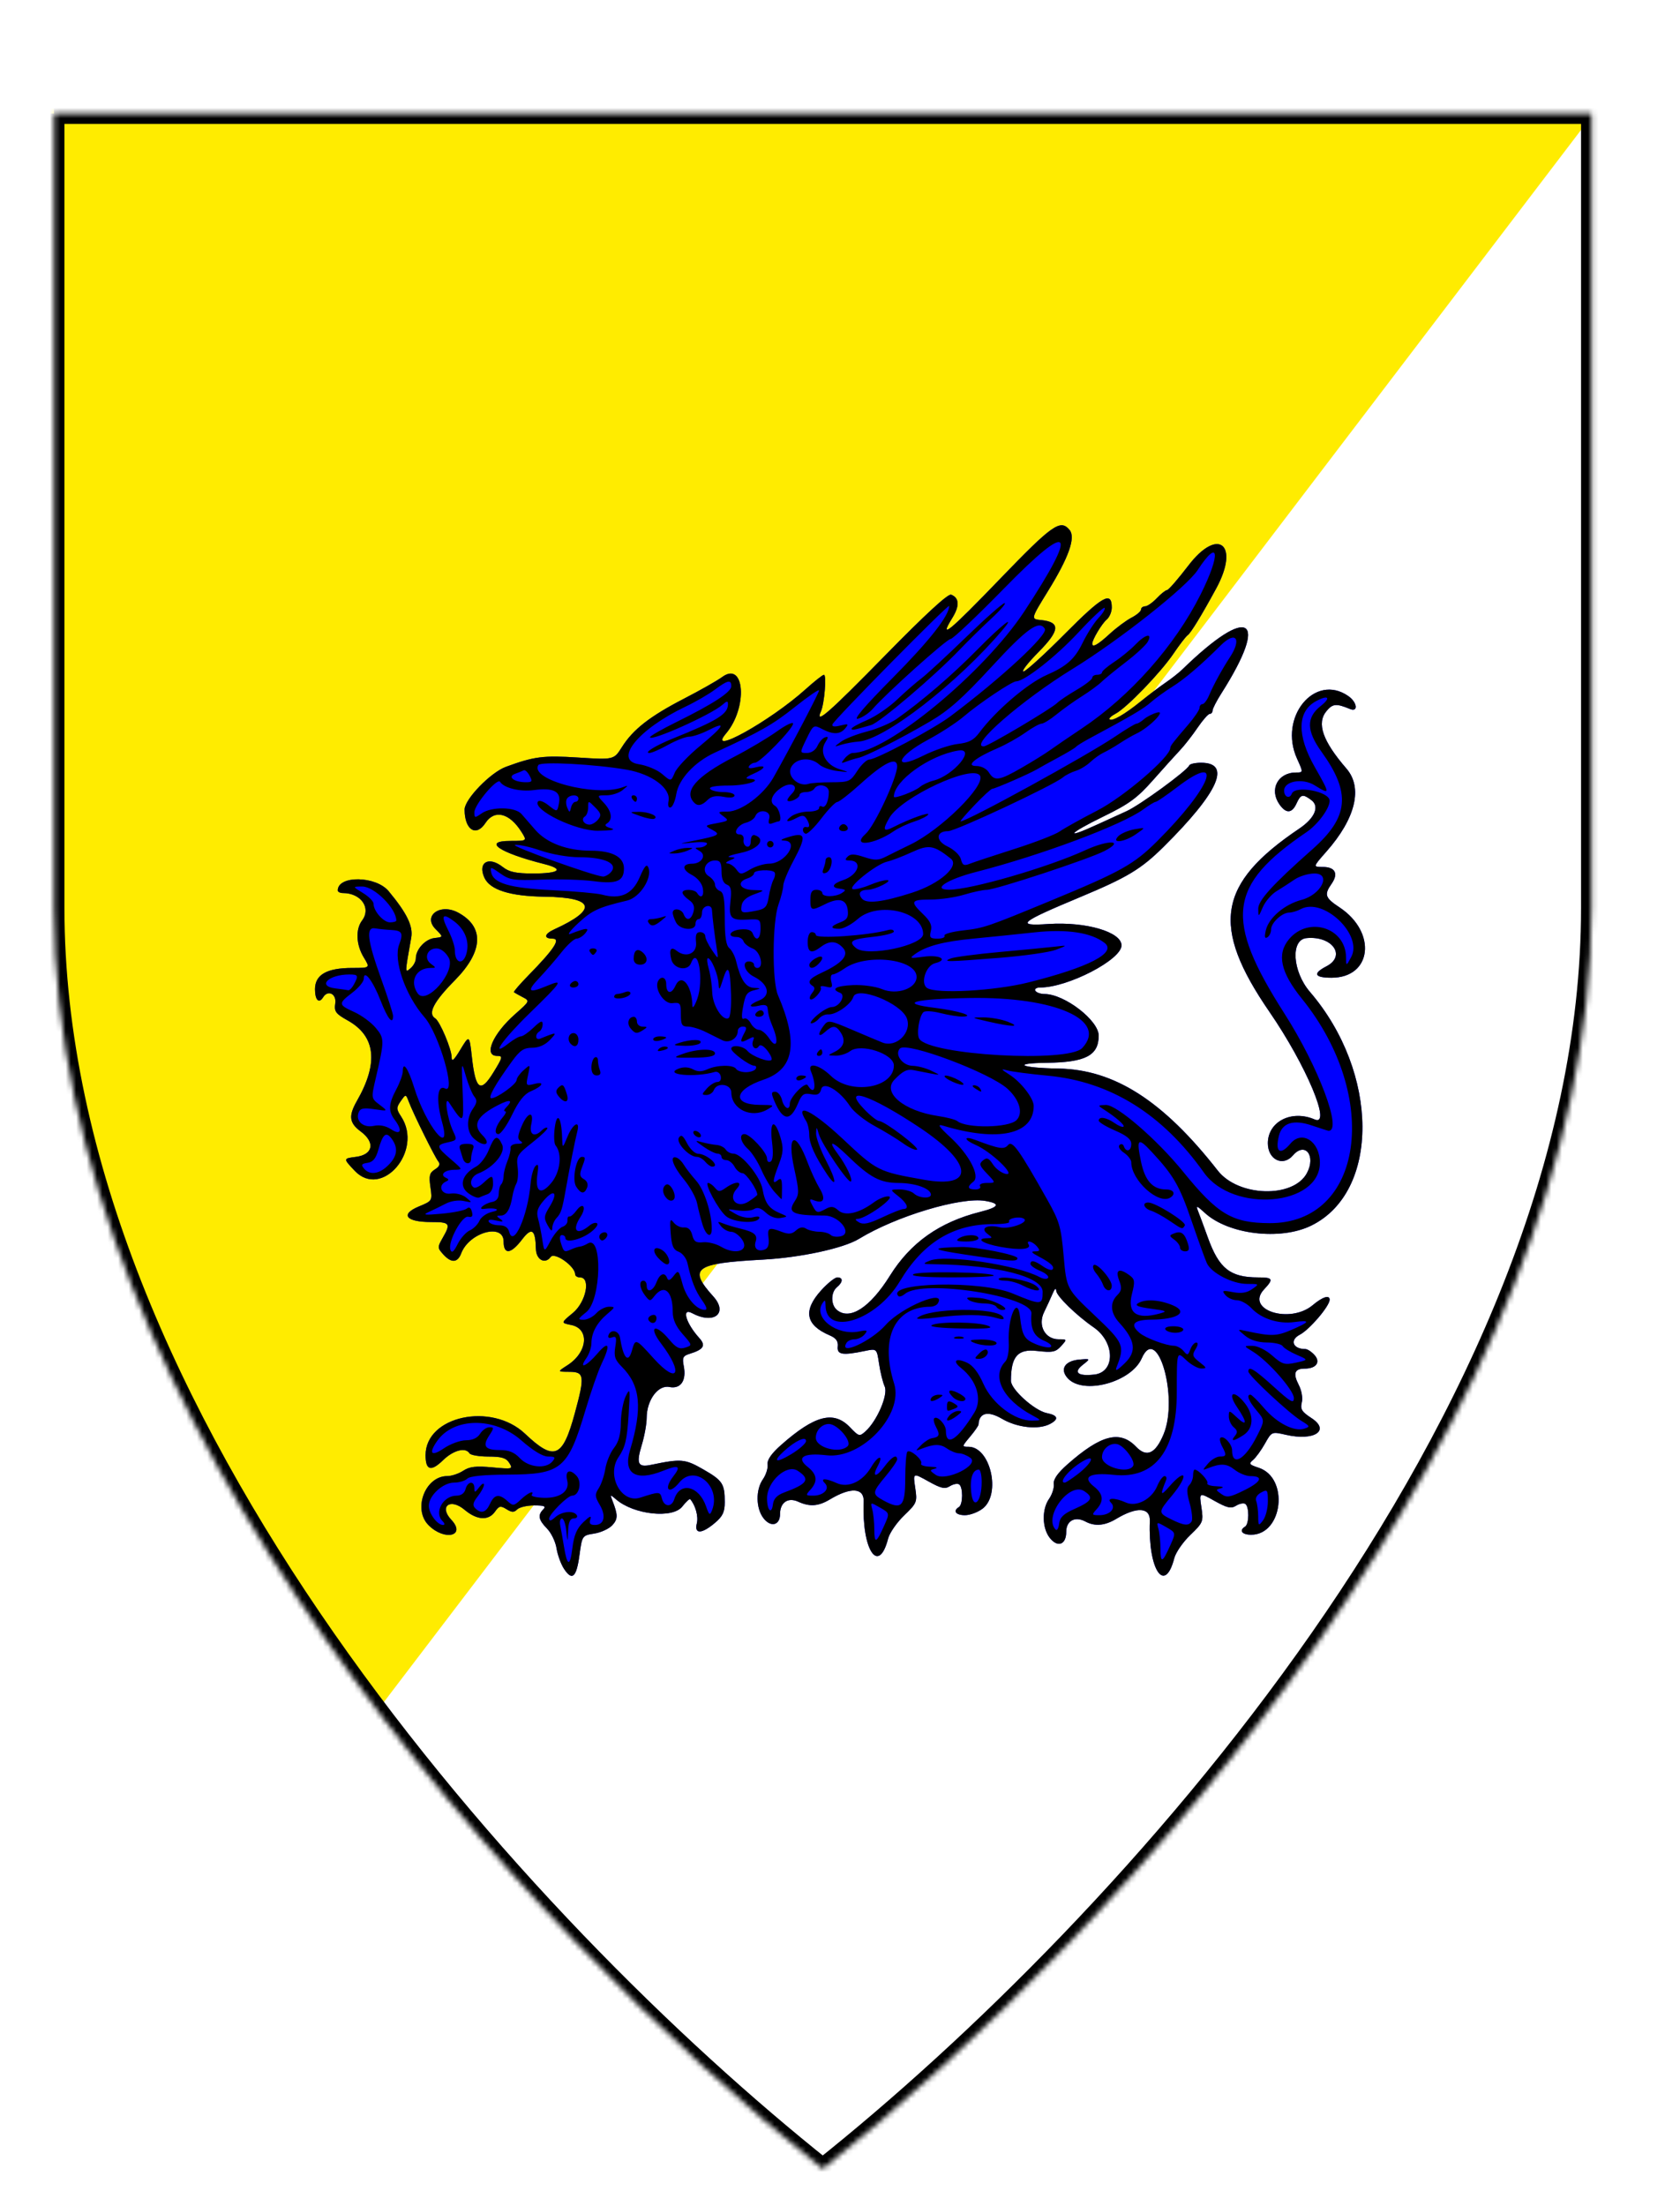 <?xml version="1.0"?>
<!-- Generated by SVGo -->
<svg width="320" height="420"
     mask='url(#shieldmask)'
     xmlns="http://www.w3.org/2000/svg"
     xmlns:xlink="http://www.w3.org/1999/xlink">
<defs>
<mask id="shieldmask" x="0" y="0" width="320" height="420" ><path d="m10.273 21.598v151.22c0 96.872 89.031 194.34 146.44 240.09 57.414-45.758 146.44-143.22 146.44-240.09v-151.22h-292.89z" style="fill:#FFFFFF" />
</mask>
</defs>
<g >
<rect x="0" y="0" width="320" height="420" style="fill:#FFFFFF" />
<polygon points="0,0 320,0 0,420" style="fill:#FFEC00" />
<g transform="translate(10,50)">
<path d="M 97.426,248.66 C 96.842,247.767 96.203,246.013 96.007,244.762 C 95.811,243.51 94.996,241.82 94.196,241.006 C 92.568,239.35 92.391,238.435 93.485,237.339 C 94.063,236.76 93.677,236.595 91.75,236.595 C 90.387,236.595 88.931,236.937 88.514,237.355 C 87.915,237.954 87.483,237.944 86.467,237.309 C 85.346,236.608 85.062,236.671 84.279,237.79 C 83.054,239.541 80.838,239.405 78.5,237.435 C 75.761,235.128 73.56,236.768 75.961,239.327 C 78.86,242.415 74.682,243.416 71.633,240.363 C 68.595,237.322 70.984,231.014 75.173,231.014 C 76.002,231.014 77.378,230.556 78.231,229.996 C 79.444,229.2 80.652,229.06 83.774,229.352 C 87.625,229.712 87.739,229.682 87.008,228.509 C 86.412,227.555 85.557,227.293 83.028,227.293 C 81.256,227.293 79.634,227.014 79.423,226.673 C 78.681,225.471 76.362,226.075 74.396,227.983 C 72.092,230.219 71.061,229.924 71.061,227.03 C 71.061,219.576 83.597,216.879 90.012,222.952 C 95.578,228.223 97.169,227.571 99.484,219.07 C 101.418,211.965 101.317,211.172 98.471,211.16 C 96.148,211.149 96.148,211.149 98.094,209.901 C 101.945,207.431 102.351,202.955 98.789,202.242 C 96.82,201.848 96.82,201.848 99.117,199.953 C 101.628,197.88 102.577,193.187 100.484,193.187 C 99.973,193.187 99.555,192.922 99.555,192.598 C 99.555,191.065 95.62,188.288 94.881,189.299 C 93.824,190.746 92.13,189.828 92.078,187.78 C 91.983,184.013 91.289,183.545 89.427,185.989 C 87.312,188.764 85.928,188.913 85.928,186.365 C 85.928,182.778 79.367,184.606 77.844,188.617 C 77.156,190.428 75.956,190.491 74.425,188.798 C 73.313,187.568 73.309,187.427 74.329,185.647 C 75.906,182.897 75.716,182.645 72.066,182.645 C 67.32,182.645 66.18,181.176 69.772,179.689 C 72.352,178.621 72.366,178.597 71.99,176.005 C 71.674,173.822 71.815,173.269 72.854,172.62 C 73.705,172.087 73.906,171.616 73.494,171.119 C 72.831,170.319 68.773,162.119 67.869,159.751 C 67.296,158.253 67.296,158.253 66.337,159.623 C 65.467,160.867 65.474,161.14 66.415,162.578 C 70.673,169.083 62.708,178.338 57.551,172.878 C 55.355,170.552 55.355,170.552 57.788,170.242 C 61.079,169.823 61.519,167.487 58.7,165.4 C 56.516,163.783 56.351,162.439 57.989,159.581 C 62.139,152.337 61.556,147.248 56.236,144.273 C 53.927,142.983 53.632,142.577 53.86,141.018 C 54.125,139.21 52.463,138.375 51.549,139.856 C 50.753,141.144 50,140.398 50,138.322 C 50,135.558 52.245,134.275 57.084,134.275 C 60.512,134.275 60.512,134.275 59.285,132.26 C 57.832,129.874 57.696,126.923 58.962,125.247 C 60.76,122.868 58.76,120.012 55.296,120.012 C 54.768,120.012 54.336,119.789 54.336,119.516 C 54.336,116.619 61.589,116.725 64.028,119.658 C 67.514,123.849 68.715,126.321 68.327,128.507 C 67.099,135.432 67.103,135.248 68.189,134.346 C 68.746,133.882 69.203,133.041 69.203,132.477 C 69.203,130.736 70.989,128.785 72.771,128.58 C 74.468,128.384 74.468,128.384 72.981,126.896 C 70.459,124.37 73.815,121.89 77.258,123.734 C 82.298,126.435 82.072,131.12 76.636,136.627 C 72.573,140.742 71.429,142.965 72.902,143.876 C 73.776,144.417 76.015,149.71 76.022,151.252 C 76.027,152.238 76.453,151.867 77.716,149.778 C 79.403,146.988 79.403,146.988 79.891,151.32 C 80.586,157.492 81.532,158.151 83.98,154.168 C 85.768,151.259 85.822,151.018 84.683,151.018 C 82.047,151.018 83.859,146.819 88.114,143.07 C 90.95,140.571 90.955,140.559 89.528,139.815 C 88.74,139.404 88.003,138.99 87.889,138.894 C 87.776,138.798 89.03,137.344 90.677,135.663 C 95.551,130.685 96.863,128.694 95.266,128.694 C 93.497,128.694 93.653,127.802 95.575,126.926 C 103.954,123.103 103.267,120.832 93.691,120.706 C 87.157,120.62 83.318,119.407 82.267,117.096 C 80.941,114.184 83.072,112.936 85.758,115.051 C 86.983,116.016 88.271,116.292 91.549,116.292 C 96.563,116.292 97.53,115.469 93.661,114.494 C 85.065,112.327 81.803,110.09 87.238,110.09 C 90.406,110.09 90.406,110.09 89.332,108.385 C 87.048,104.758 84.187,104.047 82.464,106.68 C 80.683,109.4 78.494,107.987 78.494,104.117 C 78.494,102.159 83.434,97.06 86.375,95.982 C 91.742,94.015 93.447,93.796 100.119,94.219 C 106.933,94.651 106.933,94.651 108.466,92.219 C 110.588,88.855 113.784,86.366 120.306,82.997 C 123.373,81.414 126.628,79.569 127.54,78.898 C 131.873,75.709 132.478,84.722 128.263,89.675 C 124.545,94.044 136.724,87.268 143.418,81.243 C 145.116,79.715 146.7,78.464 146.938,78.464 C 147.478,78.464 147.027,83.966 146.367,85.441 C 145.189,88.071 147.801,85.791 158.677,74.697 C 166.234,66.987 170.584,62.987 171.165,63.21 C 172.728,63.811 172.81,65.345 171.4,67.629 C 168.726,71.961 170.741,70.313 180.5,60.189 C 190.454,49.862 191.984,48.787 193.726,50.889 C 194.912,52.319 193.586,56.089 189.657,62.459 C 186.332,67.848 186.332,67.848 188.255,68.04 C 192.024,68.417 191.915,69.986 187.835,74.113 C 185.807,76.165 184.499,77.844 184.929,77.844 C 185.358,77.844 188.921,74.612 192.845,70.661 C 200.007,63.451 201.763,62.466 201.763,65.656 C 201.763,66.478 201.326,67.513 200.793,67.956 C 199.886,68.71 198.046,71.782 198.046,72.542 C 198.046,73.342 199.126,72.739 201.338,70.705 C 202.637,69.511 204.518,68.11 205.519,67.592 C 206.519,67.074 207.338,66.378 207.338,66.046 C 207.338,65.714 207.686,65.437 208.112,65.431 C 208.538,65.425 209.543,64.728 210.345,63.881 C 211.147,63.034 212.024,62.341 212.293,62.341 C 212.562,62.341 214.393,60.235 216.363,57.66 C 222.043,50.236 226.197,53.693 221.645,62.055 C 218.845,67.2 216.811,70.529 216.226,70.923 C 215.892,71.149 214.676,72.728 213.524,74.434 C 211.088,78.041 204.582,84.783 202.484,85.874 C 201.688,86.288 201.177,86.766 201.347,86.936 C 201.809,87.399 204.205,86.021 207.305,83.512 C 208.82,82.285 210.954,80.674 212.048,79.931 C 213.141,79.188 214.564,78.066 215.211,77.437 C 227.99,65.007 231.91,67.426 222.633,82.018 C 221.716,83.46 220.965,84.926 220.965,85.273 C 220.965,85.621 220.725,85.906 220.43,85.906 C 220.136,85.906 219.091,87.092 218.107,88.541 C 217.124,89.991 215.623,91.913 214.771,92.813 C 213.919,93.714 211.603,96.283 209.623,98.522 C 206.612,101.93 205.061,103.064 200.127,105.466 C 193.433,108.726 192.558,109.935 199.055,106.948 C 201.396,105.872 203.869,104.744 204.55,104.442 C 207.048,103.334 216.112,96.728 216.526,95.714 C 216.64,95.435 217.651,95.208 218.773,95.208 C 224.624,95.208 222.139,100.798 211.674,111.178 C 207.385,115.432 204.742,117.03 195.878,120.73 C 184.165,125.62 183.317,126.328 189.684,125.909 C 196.844,125.437 203.621,127.417 203.621,129.981 C 203.621,132.704 193.407,137.996 188.152,137.996 C 187.421,137.996 186.995,138.275 187.206,138.616 C 187.417,138.957 188.202,139.236 188.951,139.236 C 192.751,139.236 199.292,144.267 199.276,147.177 C 199.254,150.947 196.775,152.24 189.391,152.332 C 182.579,152.417 184.373,153.305 191.6,153.426 C 202.259,153.604 211.549,159.55 221.965,172.861 C 225.882,177.868 236.356,178.156 238.937,173.328 C 240.711,170.01 238.564,167.296 236.274,169.961 C 234.372,172.174 231.496,170.779 231.496,167.643 C 231.496,163.518 236.014,161.222 240.408,163.115 C 243.734,164.548 238.804,152.812 231.809,142.645 C 220.572,126.312 221.884,118.25 237.489,107.741 C 240.427,105.762 241.382,103.541 239.808,102.348 C 238.158,101.099 237.767,101.183 236.958,102.959 C 236.086,104.876 234.962,104.936 233.699,103.131 C 231.712,100.291 233.397,97.068 236.869,97.068 C 238.249,97.068 238.249,97.068 237.054,94.432 C 233.471,86.53 240.45,78.046 246.844,82.53 C 248.524,83.708 248.756,85.639 247.137,84.972 C 244.515,83.891 243.85,83.95 242.669,85.369 C 240.745,87.681 241.914,91.056 246.46,96.314 C 249.623,99.973 248.22,105.803 242.661,112.106 C 240.063,115.051 240.063,115.051 241.993,115.051 C 244.329,115.051 244.982,116.33 243.63,118.261 C 242.184,120.328 242.382,120.913 245.148,122.745 C 252.311,127.491 251.326,136.136 243.623,136.136 C 240.348,136.136 239.99,135.34 242.646,133.965 C 246.494,131.973 243.768,128.117 238.85,128.596 C 235.791,128.894 236.181,134.952 239.507,138.824 C 252.737,154.225 252.861,176.917 239.751,183.33 C 233.863,186.211 223.956,185.019 219.476,180.891 C 217.984,179.517 217.761,179.445 218.171,180.474 C 218.443,181.156 219.3,183.473 220.077,185.623 C 222.198,191.498 224.329,193.187 229.618,193.187 C 232.481,193.187 232.633,193.486 230.775,195.466 C 227.108,199.373 235.686,202.138 240.055,198.458 C 241.911,196.894 243.265,196.463 243.265,197.434 C 243.265,198.64 239.427,203.14 237.585,204.093 C 235.595,205.124 236.254,206.829 238.642,206.829 C 239.035,206.829 239.814,207.335 240.373,207.954 C 241.597,209.307 240.715,210.55 238.532,210.55 C 236.585,210.55 236.245,211.451 237.368,213.627 C 237.928,214.71 238.176,216.138 237.957,217.013 C 237.644,218.263 237.963,218.776 239.794,219.964 C 243.457,222.341 240.335,224.387 234.933,223.15 C 232.235,222.532 232.231,222.534 230.94,224.832 C 230.23,226.097 229.21,227.497 228.673,227.943 C 227.816,228.655 227.946,228.835 229.735,229.419 C 235.583,231.326 234.376,242.176 228.315,242.176 C 226.561,242.176 225.959,241.369 227.16,240.626 C 227.951,240.137 227.97,236.786 227.185,236.301 C 226.858,236.098 226.071,236.258 225.436,236.655 C 224.492,237.245 223.745,237.078 221.345,235.736 C 218.409,234.095 218.409,234.095 218.835,236.941 C 219.246,239.683 219.169,239.876 216.722,242.23 C 215.326,243.573 213.955,245.553 213.677,246.629 C 211.86,253.646 208.652,248.793 209.021,239.586 C 209.126,236.955 206.569,236.783 202.619,239.156 C 200.443,240.462 198.543,240.626 196.743,239.661 C 194.771,238.604 193.091,239.504 193.091,241.617 C 193.091,244.106 191.43,244.694 189.928,242.738 C 188.482,240.855 188.432,237.332 189.823,235.344 C 190.41,234.504 190.815,233.235 190.722,232.523 C 190.607,231.645 191.44,230.444 193.306,228.795 C 199.708,223.14 203.326,222.211 206.408,225.432 C 208.413,227.528 210.103,226.75 211.646,223.021 C 214.53,216.049 210.424,201.857 207.472,208.595 C 205.467,213.17 196.306,215.625 193.368,212.374 C 191.812,210.653 192.831,209.056 195.631,208.827 C 197.736,208.655 197.736,208.655 196.192,209.874 C 194.397,211.291 195.335,212.04 198.454,211.681 C 202.472,211.22 202.39,205.506 198.324,202.7 C 195.018,200.419 191.231,196.726 191.19,195.743 C 191.164,195.114 190.903,195.318 190.493,196.287 C 190.132,197.14 189.405,198.718 188.877,199.795 C 187.631,202.332 189.046,204.969 191.652,204.969 C 193.27,204.969 193.273,204.979 192.105,206.272 C 191.078,207.408 190.483,207.525 187.467,207.183 C 183.838,206.772 182.56,208.255 182.56,212.875 C 182.56,214.512 187.055,218.55 189.398,219.019 C 191.519,219.444 191.739,220.157 190.034,221.07 C 187.851,222.24 183.767,221.811 180.864,220.108 C 178.171,218.528 176.492,218.938 176.385,221.199 C 176.375,221.429 175.644,222.476 174.762,223.525 C 173.198,225.386 173.191,225.433 174.482,225.433 C 178.64,225.433 180.726,234.403 177.211,237.17 C 176.314,237.877 174.781,238.455 173.804,238.455 C 172.05,238.455 171.449,237.648 172.649,236.905 C 173.44,236.416 173.459,233.066 172.674,232.58 C 172.348,232.378 171.56,232.537 170.925,232.934 C 169.981,233.525 169.235,233.357 166.834,232.015 C 163.898,230.374 163.898,230.374 164.324,233.22 C 164.735,235.963 164.658,236.156 162.212,238.509 C 160.815,239.853 159.444,241.832 159.166,242.908 C 157.35,249.925 154.141,245.072 154.51,235.866 C 154.615,233.235 152.058,233.063 148.108,235.435 C 145.886,236.77 144.243,236.891 142.034,235.884 C 140.093,234.998 138.58,236.031 138.58,238.241 C 138.58,240.398 136.811,240.832 135.417,239.017 C 133.971,237.134 133.921,233.612 135.312,231.623 C 135.9,230.784 136.304,229.514 136.211,228.802 C 136.096,227.924 136.929,226.723 138.795,225.075 C 145.194,219.422 148.815,218.491 151.893,221.707 C 153.596,223.487 153.718,223.519 154.864,222.483 C 157.08,220.478 159.211,215.49 158.509,213.949 C 158.165,213.192 157.685,211.255 157.444,209.646 C 157.006,206.721 157.006,206.721 154.762,207.186 C 150.464,208.076 149.405,207.905 149.57,206.349 C 149.679,205.325 149.255,204.739 148.022,204.213 C 143.442,202.26 142.921,199.519 146.395,195.669 C 147.627,194.304 149.021,193.187 149.492,193.187 C 150.618,193.187 150.584,194.08 149.42,195.047 C 148.228,196.037 148.224,198.394 149.413,199.382 C 151.868,201.422 155.717,198.939 159.501,192.877 C 163.44,186.565 168.947,182.668 176.68,180.718 C 180.345,179.794 180.656,179.13 177.659,178.623 C 172.986,177.833 160.685,181.53 153.614,185.849 C 150.665,187.65 142.478,189.417 135.292,189.804 C 122.29,190.503 121.024,191.443 125.86,196.802 C 128.764,200.02 125.975,202.215 121.814,199.986 C 119.765,198.888 120.646,201.916 123.192,204.721 C 124.502,206.164 124.042,206.911 121.326,207.746 C 120.094,208.125 119.924,208.482 120.236,210.043 C 120.793,212.829 119.662,214.483 117.498,214.05 C 115.339,213.617 113.187,216.542 113.176,219.925 C 113.172,221.078 112.758,223.38 112.255,225.04 C 111.152,228.681 111.485,229.399 114.031,228.868 C 119.74,227.677 120.472,227.74 123.931,229.721 C 127.638,231.844 128.049,232.469 128.049,235.971 C 128.049,237.861 127.661,238.673 126.144,239.951 C 123.628,242.069 122.207,242.087 122.732,239.993 C 123.056,238.701 122.466,236.56 121.47,235.415 C 121.351,235.278 120.671,235.906 119.96,236.81 C 118.113,239.161 110.73,238.364 107.348,235.449 C 106.225,234.481 106.186,234.493 106.644,235.665 C 107.715,238.405 107.717,239.168 106.652,240.346 C 106.041,241.022 104.493,241.743 103.212,241.948 C 100.89,242.319 100.882,242.332 100.374,246.074 C 99.8,250.309 98.977,251.03 97.426,248.66 z" style="fill:#0000FF;fill-opacity:1" />
<path d="M 97.426,248.66 C 96.842,247.767 96.203,246.013 96.007,244.762 C 95.811,243.51 94.996,241.82 94.196,241.006 C 92.568,239.35 92.391,238.435 93.485,237.339 C 94.063,236.76 93.677,236.595 91.75,236.595 C 90.387,236.595 88.931,236.937 88.514,237.355 C 87.915,237.954 87.483,237.944 86.467,237.309 C 85.346,236.608 85.062,236.671 84.279,237.79 C 83.054,239.541 80.838,239.405 78.5,237.435 C 75.761,235.128 73.56,236.768 75.961,239.327 C 78.86,242.415 74.682,243.416 71.633,240.363 C 68.595,237.322 70.984,231.014 75.173,231.014 C 76.002,231.014 77.378,230.556 78.231,229.996 C 79.444,229.2 80.652,229.06 83.774,229.352 C 87.625,229.712 87.739,229.682 87.008,228.509 C 86.412,227.555 85.557,227.293 83.028,227.293 C 81.256,227.293 79.634,227.014 79.423,226.673 C 78.681,225.471 76.362,226.075 74.396,227.983 C 72.092,230.219 71.061,229.924 71.061,227.03 C 71.061,219.576 83.597,216.879 90.012,222.952 C 95.578,228.223 97.169,227.571 99.484,219.07 C 101.418,211.965 101.317,211.172 98.471,211.16 C 96.148,211.149 96.148,211.149 98.094,209.901 C 101.945,207.431 102.351,202.955 98.789,202.242 C 96.82,201.848 96.82,201.848 99.117,199.953 C 101.628,197.88 102.577,193.187 100.484,193.187 C 99.973,193.187 99.555,192.922 99.555,192.598 C 99.555,191.065 95.62,188.288 94.881,189.299 C 93.824,190.746 92.13,189.828 92.078,187.78 C 91.983,184.013 91.289,183.545 89.427,185.989 C 87.312,188.764 85.928,188.913 85.928,186.365 C 85.928,182.778 79.367,184.606 77.844,188.617 C 77.156,190.428 75.956,190.491 74.425,188.798 C 73.313,187.568 73.309,187.427 74.329,185.647 C 75.906,182.897 75.716,182.645 72.066,182.645 C 67.32,182.645 66.18,181.176 69.772,179.689 C 72.352,178.621 72.366,178.597 71.99,176.005 C 71.674,173.822 71.815,173.269 72.854,172.62 C 73.705,172.087 73.906,171.616 73.494,171.119 C 72.831,170.319 68.773,162.119 67.869,159.751 C 67.296,158.253 67.296,158.253 66.337,159.623 C 65.467,160.867 65.474,161.14 66.415,162.578 C 70.673,169.083 62.708,178.338 57.551,172.878 C 55.355,170.552 55.355,170.552 57.788,170.242 C 61.079,169.823 61.519,167.487 58.7,165.4 C 56.516,163.783 56.351,162.439 57.989,159.581 C 62.139,152.337 61.556,147.248 56.236,144.273 C 53.927,142.983 53.632,142.577 53.86,141.018 C 54.125,139.21 52.463,138.375 51.549,139.856 C 50.753,141.144 50,140.398 50,138.322 C 50,135.558 52.245,134.275 57.084,134.275 C 60.512,134.275 60.512,134.275 59.285,132.26 C 57.832,129.874 57.696,126.923 58.962,125.247 C 60.76,122.868 58.76,120.012 55.296,120.012 C 54.768,120.012 54.336,119.789 54.336,119.516 C 54.336,116.619 61.589,116.725 64.028,119.658 C 67.514,123.849 68.715,126.321 68.327,128.507 C 67.099,135.432 67.103,135.248 68.189,134.346 C 68.746,133.882 69.203,133.041 69.203,132.477 C 69.203,130.736 70.989,128.785 72.771,128.58 C 74.468,128.384 74.468,128.384 72.981,126.896 C 70.459,124.37 73.815,121.89 77.258,123.734 C 82.298,126.435 82.072,131.12 76.636,136.627 C 72.573,140.742 71.429,142.965 72.902,143.876 C 73.776,144.417 76.015,149.71 76.022,151.252 C 76.027,152.238 76.453,151.867 77.716,149.778 C 79.403,146.988 79.403,146.988 79.891,151.32 C 80.586,157.492 81.532,158.151 83.98,154.168 C 85.768,151.259 85.822,151.018 84.683,151.018 C 82.047,151.018 83.859,146.819 88.114,143.07 C 90.95,140.571 90.955,140.559 89.528,139.815 C 88.74,139.404 88.003,138.99 87.889,138.894 C 87.776,138.798 89.03,137.344 90.677,135.663 C 95.551,130.685 96.863,128.694 95.266,128.694 C 93.497,128.694 93.653,127.802 95.575,126.926 C 103.954,123.103 103.267,120.832 93.691,120.706 C 87.157,120.62 83.318,119.407 82.267,117.096 C 80.941,114.184 83.072,112.936 85.759,115.051 C 86.983,116.016 88.271,116.292 91.549,116.292 C 96.563,116.292 97.53,115.469 93.661,114.494 C 85.065,112.327 81.803,110.09 87.238,110.09 C 90.406,110.09 90.406,110.09 89.332,108.385 C 87.048,104.758 84.187,104.047 82.464,106.68 C 80.683,109.4 78.494,107.987 78.494,104.117 C 78.494,102.159 83.434,97.06 86.375,95.982 C 91.742,94.015 93.447,93.796 100.119,94.219 C 106.933,94.651 106.933,94.651 108.466,92.219 C 110.588,88.855 113.784,86.366 120.306,82.997 C 123.373,81.414 126.628,79.569 127.54,78.898 C 131.873,75.709 132.478,84.722 128.263,89.675 C 124.545,94.044 136.724,87.268 143.418,81.243 C 145.116,79.715 146.7,78.464 146.938,78.464 C 147.478,78.464 147.027,83.966 146.367,85.441 C 145.189,88.071 147.801,85.791 158.677,74.697 C 166.234,66.987 170.584,62.987 171.165,63.21 C 172.728,63.811 172.81,65.345 171.4,67.629 C 168.726,71.961 170.741,70.313 180.5,60.189 C 190.454,49.862 191.984,48.787 193.726,50.889 C 194.912,52.319 193.586,56.089 189.657,62.459 C 186.332,67.848 186.332,67.848 188.255,68.04 C 192.024,68.417 191.915,69.986 187.835,74.113 C 185.807,76.165 184.499,77.844 184.929,77.844 C 185.359,77.844 188.921,74.612 192.845,70.661 C 200.007,63.451 201.763,62.466 201.763,65.656 C 201.763,66.478 201.326,67.513 200.793,67.956 C 199.886,68.71 198.046,71.782 198.046,72.542 C 198.046,73.342 199.126,72.739 201.338,70.705 C 202.637,69.511 204.518,68.11 205.519,67.592 C 206.519,67.074 207.338,66.378 207.338,66.046 C 207.338,65.714 207.686,65.437 208.112,65.431 C 208.538,65.425 209.543,64.728 210.345,63.881 C 211.147,63.034 212.024,62.341 212.293,62.341 C 212.562,62.341 214.393,60.235 216.363,57.66 C 222.043,50.236 226.197,53.693 221.645,62.055 C 218.845,67.2 216.811,70.529 216.226,70.923 C 215.892,71.149 214.676,72.728 213.524,74.434 C 211.088,78.041 204.582,84.783 202.484,85.874 C 201.688,86.288 201.177,86.766 201.347,86.936 C 201.809,87.399 204.205,86.021 207.305,83.512 C 208.82,82.285 210.954,80.674 212.048,79.931 C 213.141,79.188 214.564,78.066 215.211,77.437 C 227.99,65.007 231.91,67.426 222.633,82.018 C 221.716,83.46 220.965,84.925 220.965,85.273 C 220.965,85.621 220.725,85.906 220.43,85.906 C 220.136,85.906 219.091,87.092 218.107,88.541 C 217.124,89.991 215.623,91.913 214.771,92.813 C 213.919,93.714 211.603,96.283 209.623,98.522 C 206.612,101.93 205.061,103.064 200.127,105.466 C 193.433,108.726 192.558,109.935 199.055,106.948 C 201.396,105.872 203.869,104.744 204.55,104.442 C 207.048,103.334 216.113,96.728 216.526,95.714 C 216.64,95.435 217.651,95.208 218.773,95.208 C 224.624,95.208 222.139,100.798 211.674,111.178 C 207.385,115.432 204.742,117.03 195.878,120.73 C 184.165,125.62 183.317,126.328 189.684,125.909 C 196.844,125.437 203.621,127.417 203.621,129.981 C 203.621,132.704 193.407,137.996 188.152,137.996 C 187.421,137.996 186.995,138.275 187.206,138.616 C 187.417,138.957 188.202,139.236 188.951,139.236 C 192.751,139.236 199.292,144.267 199.276,147.177 C 199.254,150.947 196.775,152.24 189.391,152.332 C 182.579,152.417 184.373,153.305 191.6,153.426 C 202.259,153.604 211.549,159.55 221.965,172.861 C 225.882,177.868 236.356,178.156 238.937,173.328 C 240.711,170.01 238.564,167.296 236.274,169.961 C 234.372,172.174 231.496,170.779 231.496,167.643 C 231.496,163.518 236.014,161.222 240.408,163.115 C 243.734,164.548 238.804,152.812 231.809,142.645 C 220.572,126.312 221.884,118.25 237.489,107.741 C 240.427,105.762 241.382,103.541 239.808,102.348 C 238.158,101.099 237.767,101.183 236.958,102.959 C 236.086,104.876 234.962,104.936 233.699,103.131 C 231.712,100.291 233.397,97.068 236.869,97.068 C 238.249,97.068 238.249,97.068 237.054,94.432 C 233.471,86.53 240.45,78.046 246.844,82.53 C 248.524,83.708 248.756,85.639 247.137,84.972 C 244.515,83.891 243.85,83.95 242.669,85.369 C 240.745,87.681 241.914,91.056 246.46,96.314 C 249.623,99.973 248.22,105.803 242.661,112.106 C 240.063,115.051 240.063,115.051 241.993,115.051 C 244.329,115.051 244.982,116.33 243.63,118.261 C 242.184,120.328 242.382,120.913 245.148,122.745 C 252.311,127.491 251.326,136.136 243.623,136.136 C 240.348,136.136 239.99,135.34 242.646,133.965 C 246.494,131.973 243.768,128.117 238.85,128.596 C 235.791,128.894 236.181,134.952 239.507,138.824 C 252.737,154.225 252.861,176.917 239.751,183.33 C 233.863,186.211 223.956,185.019 219.476,180.891 C 217.984,179.517 217.761,179.445 218.171,180.474 C 218.443,181.156 219.3,183.473 220.077,185.623 C 222.198,191.498 224.329,193.187 229.618,193.187 C 232.481,193.187 232.633,193.486 230.775,195.466 C 227.108,199.373 235.686,202.138 240.055,198.458 C 241.911,196.894 243.265,196.463 243.265,197.434 C 243.265,198.64 239.427,203.14 237.585,204.093 C 235.595,205.124 236.254,206.829 238.642,206.829 C 239.035,206.829 239.814,207.335 240.373,207.954 C 241.597,209.307 240.715,210.55 238.532,210.55 C 236.585,210.55 236.245,211.451 237.368,213.627 C 237.928,214.71 238.176,216.138 237.957,217.013 C 237.644,218.263 237.963,218.776 239.794,219.964 C 243.457,222.341 240.335,224.387 234.933,223.15 C 232.235,222.532 232.231,222.534 230.94,224.832 C 230.23,226.097 229.21,227.497 228.673,227.943 C 227.816,228.655 227.946,228.835 229.735,229.419 C 235.583,231.326 234.376,242.176 228.315,242.176 C 226.561,242.176 225.959,241.369 227.16,240.626 C 227.951,240.137 227.97,236.786 227.185,236.301 C 226.858,236.098 226.071,236.258 225.436,236.655 C 224.492,237.245 223.745,237.078 221.345,235.736 C 218.409,234.095 218.409,234.095 218.835,236.941 C 219.246,239.683 219.169,239.876 216.722,242.23 C 215.326,243.573 213.955,245.553 213.677,246.629 C 211.86,253.646 208.652,248.793 209.021,239.586 C 209.126,236.955 206.569,236.783 202.619,239.156 C 200.443,240.462 198.543,240.626 196.743,239.661 C 194.771,238.604 193.091,239.504 193.091,241.617 C 193.091,244.106 191.43,244.694 189.928,242.738 C 188.482,240.855 188.432,237.332 189.823,235.344 C 190.41,234.504 190.815,233.235 190.722,232.523 C 190.607,231.645 191.44,230.444 193.306,228.795 C 199.708,223.14 203.326,222.211 206.408,225.432 C 208.413,227.528 210.103,226.75 211.646,223.021 C 214.53,216.049 210.424,201.857 207.472,208.595 C 205.467,213.17 196.306,215.625 193.368,212.374 C 191.812,210.653 192.831,209.056 195.631,208.827 C 197.736,208.655 197.736,208.655 196.192,209.874 C 194.397,211.291 195.335,212.04 198.454,211.681 C 202.472,211.22 202.39,205.506 198.324,202.7 C 195.018,200.419 191.231,196.726 191.19,195.743 C 191.164,195.114 190.903,195.318 190.493,196.287 C 190.132,197.14 189.405,198.718 188.877,199.795 C 187.631,202.332 189.046,204.969 191.652,204.969 C 193.27,204.969 193.273,204.979 192.105,206.272 C 191.078,207.408 190.483,207.525 187.467,207.183 C 183.838,206.772 182.56,208.255 182.56,212.875 C 182.56,214.512 187.055,218.55 189.398,219.019 C 191.519,219.444 191.739,220.157 190.034,221.07 C 187.851,222.24 183.767,221.811 180.864,220.108 C 178.171,218.528 176.492,218.938 176.385,221.199 C 176.375,221.429 175.644,222.476 174.762,223.525 C 173.198,225.386 173.191,225.433 174.482,225.433 C 178.64,225.433 180.726,234.403 177.211,237.17 C 176.314,237.877 174.781,238.455 173.804,238.455 C 172.05,238.455 171.449,237.648 172.649,236.905 C 173.44,236.416 173.459,233.066 172.674,232.58 C 172.348,232.378 171.56,232.537 170.925,232.934 C 169.981,233.525 169.235,233.357 166.834,232.015 C 163.898,230.374 163.898,230.374 164.324,233.22 C 164.735,235.963 164.658,236.156 162.212,238.509 C 160.815,239.853 159.444,241.832 159.166,242.908 C 157.35,249.925 154.141,245.072 154.51,235.866 C 154.615,233.235 152.058,233.063 148.108,235.435 C 145.886,236.77 144.243,236.891 142.034,235.884 C 140.093,234.998 138.58,236.031 138.58,238.241 C 138.58,240.398 136.811,240.832 135.417,239.017 C 133.971,237.134 133.921,233.612 135.312,231.623 C 135.9,230.784 136.304,229.514 136.211,228.802 C 136.096,227.924 136.929,226.723 138.795,225.075 C 145.194,219.422 148.815,218.491 151.893,221.707 C 153.596,223.487 153.718,223.519 154.864,222.483 C 157.08,220.478 159.211,215.49 158.509,213.949 C 158.165,213.192 157.685,211.255 157.444,209.646 C 157.006,206.721 157.006,206.721 154.762,207.186 C 150.464,208.076 149.405,207.905 149.57,206.349 C 149.679,205.325 149.255,204.739 148.022,204.213 C 143.442,202.26 142.921,199.519 146.395,195.669 C 147.627,194.304 149.021,193.187 149.492,193.187 C 150.618,193.187 150.584,194.08 149.42,195.047 C 148.228,196.037 148.224,198.394 149.413,199.382 C 151.868,201.422 155.717,198.939 159.501,192.877 C 163.44,186.565 168.948,182.668 176.68,180.718 C 180.345,179.794 180.656,179.13 177.659,178.623 C 172.986,177.833 160.685,181.53 153.614,185.849 C 150.665,187.65 142.478,189.417 135.292,189.804 C 122.29,190.503 121.024,191.443 125.86,196.802 C 128.764,200.02 125.975,202.215 121.814,199.986 C 119.765,198.888 120.646,201.916 123.192,204.721 C 124.502,206.164 124.042,206.911 121.326,207.746 C 120.094,208.125 119.924,208.482 120.236,210.043 C 120.793,212.829 119.662,214.483 117.498,214.05 C 115.339,213.617 113.187,216.542 113.176,219.925 C 113.172,221.078 112.758,223.38 112.255,225.04 C 111.152,228.681 111.485,229.399 114.031,228.868 C 119.74,227.677 120.472,227.74 123.931,229.721 C 127.638,231.844 128.049,232.469 128.049,235.971 C 128.049,237.861 127.661,238.673 126.144,239.951 C 123.628,242.069 122.207,242.087 122.732,239.993 C 123.056,238.701 122.466,236.56 121.47,235.415 C 121.351,235.278 120.671,235.906 119.96,236.81 C 118.113,239.161 110.73,238.364 107.348,235.449 C 106.225,234.481 106.186,234.493 106.644,235.665 C 107.715,238.405 107.717,239.168 106.652,240.346 C 106.041,241.022 104.493,241.743 103.212,241.948 C 100.89,242.319 100.882,242.332 100.374,246.074 C 99.8,250.309 98.977,251.03 97.426,248.66 z M 101.131,239.767 C 102.33,238.617 102.713,238.461 102.447,239.231 C 102.172,240.028 102.401,240.316 103.311,240.316 C 105.078,240.316 105.493,238.617 104.242,236.497 C 103.297,234.895 103.274,234.512 104.051,233.31 C 104.536,232.559 105.1,230.893 105.304,229.609 C 105.508,228.325 106.249,226.543 106.951,225.65 C 107.849,224.506 108.236,223.086 108.255,220.853 C 108.271,219.109 108.687,216.844 109.18,215.821 C 110.013,214.094 110.052,214.362 109.722,219.542 C 109.431,224.11 109.085,225.536 107.818,227.398 C 105.46,230.865 108.345,236.281 111.932,235.12 C 115.608,233.931 115.73,233.936 116.079,235.273 C 116.508,236.916 117.927,236.999 118.43,235.411 C 119.503,232.026 123.116,232.834 124.485,236.764 C 125.082,238.48 125.213,238.563 125.632,237.494 C 127.409,232.947 122.316,228.649 119.396,232.231 C 117.414,234.663 116.312,233.561 118.24,231.074 C 119.791,229.073 119.299,228.802 116.293,230.006 C 111.102,232.085 108.66,230.571 109.998,226.103 C 112.414,218.027 112.002,213.765 108.461,210.22 C 107.128,208.885 106.904,208.213 107.194,206.419 C 107.484,204.63 107.377,204.305 106.597,204.604 C 106.003,204.833 105.743,204.679 105.904,204.194 C 106.314,202.963 107.881,203.294 108.099,204.659 C 108.727,208.595 109.665,209.618 110.362,207.129 C 111.028,204.755 111.028,204.755 114.522,208.622 C 119.119,213.706 120.239,211.447 115.928,205.788 C 113.399,202.469 114.8,201.813 117.5,205.051 C 118.776,206.581 119.416,206.9 120.509,206.553 C 121.897,206.112 121.897,206.111 120.018,203.969 C 118.717,202.485 118.138,201.179 118.138,199.727 C 118.138,195.768 116.496,194.369 114.645,196.752 C 113.847,197.78 113.753,197.774 112.873,196.634 C 111.81,195.256 111.651,193.807 112.563,193.807 C 112.904,193.807 113.183,194.225 113.183,194.737 C 113.183,196.219 114.397,195.814 115.041,194.117 C 115.675,192.448 116.618,192.09 117.087,193.342 C 117.288,193.879 117.665,193.741 118.316,192.892 C 119.212,191.724 119.288,191.792 119.985,194.383 C 120.706,197.063 122.63,199.327 124.22,199.367 C 124.781,199.381 124.629,198.814 123.733,197.555 C 122.434,195.729 121.68,193.818 120.959,190.524 C 120.748,189.562 120.002,188.578 119.28,188.311 C 118.253,187.93 117.933,187.191 117.751,184.772 C 117.555,182.168 117.64,181.868 118.327,182.751 C 118.77,183.321 119.657,183.74 120.296,183.681 C 121.066,183.611 121.593,184.1 121.853,185.125 C 122.169,186.367 122.581,186.639 123.925,186.494 C 124.848,186.395 126.396,186.783 127.367,187.357 C 130.125,188.988 132.756,188.128 131.391,186.042 C 130.837,185.197 129.893,184.505 129.293,184.505 C 128.692,184.505 127.819,184.034 127.351,183.459 C 126.595,182.528 126.637,182.467 127.74,182.91 C 128.421,183.184 129.852,183.618 130.919,183.874 C 133.696,184.543 134.343,185.077 133.934,186.365 C 133.517,187.681 134.339,188.388 135.686,187.871 C 136.306,187.633 136.543,186.903 136.39,185.698 C 136.139,183.712 136.44,183.573 138.936,184.523 C 140.228,185.014 140.843,184.951 141.623,184.244 C 142.307,183.624 142.931,183.515 143.55,183.907 C 144.053,184.225 145.175,184.49 146.044,184.495 C 146.913,184.501 147.893,184.775 148.223,185.105 C 148.552,185.435 149.441,185.543 150.197,185.345 C 152.443,184.757 149.773,181.412 147.058,181.411 C 141.044,181.409 139.933,180.893 141.333,178.754 C 142.246,177.358 142.243,176.853 141.285,172.492 C 139.831,165.866 141.529,165.1 143.845,171.336 C 144.445,172.951 145.466,175.158 146.114,176.239 C 147.342,178.287 146.91,179.229 145.068,178.522 C 144.154,178.171 144.107,178.296 144.724,179.45 C 145.545,180.986 145.662,181.016 147.344,180.115 C 148.309,179.598 148.838,179.667 149.665,180.415 C 150.957,181.586 153.605,181.001 156.413,178.923 C 157.423,178.175 158.739,177.66 159.336,177.778 C 160.527,178.014 154.93,182.008 153.36,182.043 C 152.805,182.056 152.892,182.28 153.615,182.702 C 154.449,183.188 155.52,182.96 158.068,181.753 C 159.913,180.879 161.719,180.164 162.08,180.164 C 163.234,180.164 162.79,179.055 161.106,177.729 C 159.474,176.443 159.474,176.443 161.371,176.443 C 162.415,176.443 163.637,176.792 164.088,177.219 C 165.063,178.142 167.413,178.254 167.314,177.373 C 167.187,176.234 164.319,175.222 161.19,175.21 C 157.621,175.197 155.723,174.188 151.433,170.02 C 148.46,167.133 147.568,166.974 149.591,169.693 C 151.193,171.846 152.468,174.529 152.076,174.921 C 151.624,175.373 146.594,167.96 145.981,165.939 C 145.521,164.421 145.498,164.414 145.447,165.772 C 145.418,166.553 146.265,168.867 147.329,170.914 C 149.362,174.825 149.473,176.461 147.506,173.517 C 145.217,170.092 144.155,167.734 144.145,166.059 C 144.14,165.119 143.877,163.942 143.561,163.442 C 141.189,159.687 144.765,161.412 150.49,166.783 C 157.073,172.96 157.227,173.038 165.995,174.596 C 175.745,176.328 175.389,171.496 165.268,164.729 C 155.763,158.375 150.099,156.513 154.685,161.25 C 155.841,162.444 157.091,163.421 157.464,163.421 C 158.511,163.421 165.367,168.641 164.639,168.884 C 164.285,169.003 163.1,168.449 162.007,167.655 C 160.913,166.861 158.473,165.374 156.583,164.351 C 154.694,163.328 152.6,161.649 151.93,160.62 C 149.962,157.594 146.837,155.75 146.415,157.364 C 146.163,158.332 145.72,158.548 144.476,158.31 C 143.118,158.05 142.733,158.318 142.025,160.016 C 140.537,163.579 139.111,163.432 137.469,159.545 C 136.873,158.134 136.904,157.84 137.652,157.84 C 138.15,157.84 138.731,158.537 138.945,159.39 C 139.354,161.021 140.438,161.537 140.438,160.101 C 140.438,158.896 143.393,155.866 143.848,156.604 C 145.168,158.742 145.628,156.783 144.469,153.964 C 143.717,152.136 146.042,152.664 148.272,154.827 C 152.067,158.51 160.26,157.149 160.26,152.836 C 160.26,150.615 153.981,148.558 151.934,150.108 C 151.273,150.609 150.019,151 149.147,150.976 C 147.586,150.935 147.582,150.925 148.919,150.278 C 150.69,149.421 151.132,148.162 150.19,146.653 C 149.265,145.169 148.619,145.129 147.146,146.464 C 145.822,147.664 145.669,146.874 146.909,145.237 C 147.728,144.155 147.966,144.191 152.309,146.044 C 154.809,147.111 157.4,148.201 158.067,148.467 C 160.736,149.531 163.75,146.551 162.727,143.858 C 161.63,140.968 153.225,137.623 152.535,139.801 C 152.083,141.228 149.207,143.224 147.758,143.117 C 147.185,143.075 146.384,143.44 145.979,143.929 C 145.574,144.417 144.928,144.817 144.544,144.816 C 144.159,144.816 144.655,144.118 145.645,143.266 C 146.635,142.414 147.892,141.717 148.438,141.717 C 149.89,141.717 151.198,139.457 150.01,139.001 C 148.175,138.296 149.208,137.682 152.466,137.541 C 154.345,137.459 156.776,137.795 157.993,138.304 C 160.861,139.504 164.601,138.182 164.589,135.972 C 164.572,132.56 155.046,131.443 150.873,134.365 C 149.969,134.998 148.95,135.515 148.608,135.515 C 148.267,135.515 148.145,136.118 148.337,136.854 C 148.632,137.983 148.478,138.137 147.349,137.842 C 146.613,137.649 146.154,137.722 146.328,138.004 C 146.698,138.603 144.782,140.691 144.303,140.211 C 144.124,140.032 144.31,139.486 144.716,138.996 C 145.219,138.39 145.247,137.978 144.804,137.704 C 143.647,136.989 144.108,136.299 146.478,135.199 C 150.468,133.348 151.792,131.807 150.562,130.447 C 149.335,129.09 147.987,129.032 146.359,130.264 C 144.547,131.637 143.845,131.372 143.845,129.314 C 143.845,128.239 144.172,127.454 144.619,127.454 C 145.045,127.454 145.394,127.694 145.394,127.989 C 145.394,128.786 155.348,128.108 159.176,127.05 C 159.773,126.885 160.26,127.016 160.26,127.34 C 160.26,127.664 158.448,128.124 156.234,128.361 C 152.15,128.799 151.527,129.217 153.059,130.49 C 155.147,132.224 165.835,129.993 165.835,127.823 C 165.835,123.512 157.253,121.542 153.376,124.963 C 152.222,125.981 150.651,126.818 149.885,126.824 C 148.039,126.837 148.12,126.324 150.081,125.578 C 151.339,125.099 151.63,124.619 151.474,123.273 C 151.234,121.191 149.805,120.815 147.157,122.137 C 144.525,123.452 144.361,123.4 144.361,121.253 C 144.361,119.862 144.648,119.392 145.497,119.392 C 146.122,119.392 146.633,119.671 146.633,120.012 C 146.633,120.802 149.128,120.802 150.349,120.012 C 151.226,119.445 151.162,119.348 149.781,119.16 C 148.26,118.952 148.627,118.203 150.563,117.564 C 153.544,116.579 154.41,113.811 151.737,113.811 C 150.961,113.811 150.892,113.64 151.446,113.086 C 151.999,112.532 152.744,112.55 154.597,113.162 C 156.64,113.837 157.304,113.82 158.797,113.058 C 159.772,112.56 161.842,111.537 163.398,110.786 C 169.27,107.949 177.801,99.511 176.662,97.666 C 175.28,95.428 161.719,101.731 159.412,105.684 C 158.034,108.046 158.242,108.454 160.289,107.4 C 163.182,105.909 167.162,104.486 166.8,105.071 C 166.601,105.395 165.396,105.997 164.123,106.411 C 162.85,106.824 161.112,107.643 160.26,108.23 C 156.416,110.882 152.035,111.288 154.9,108.727 C 156.604,107.203 160.88,98.03 160.88,95.898 C 160.88,93.965 158.423,95.143 153.891,99.25 C 151.827,101.119 149.837,102.665 149.469,102.684 C 149.102,102.704 147.738,104.116 146.438,105.823 C 145.139,107.53 143.794,108.833 143.449,108.718 C 142.678,108.461 142.821,107.239 143.597,107.455 C 144.296,107.649 144.299,106.937 143.605,105.841 C 143.197,105.196 142.777,105.16 141.797,105.686 C 139.974,106.662 139.291,106.495 140.712,105.42 C 141.373,104.919 142.836,104.509 143.964,104.509 C 145.091,104.509 146.013,104.214 146.013,103.853 C 146.013,103.491 146.263,103.35 146.568,103.539 C 147.202,103.931 147.872,102.492 147.872,100.738 C 147.872,99.469 145.78,99.041 145.084,100.169 C 144.874,100.51 144.16,100.789 143.499,100.789 C 142.838,100.789 142.297,101.038 142.297,101.342 C 142.297,101.944 140.418,102.836 140.01,102.427 C 139.873,102.289 140.236,101.699 140.819,101.116 C 142.316,99.617 140.75,98.695 138.838,99.95 C 136.981,101.167 136.429,102.746 137.626,103.416 C 138.451,103.879 139.038,106.37 138.321,106.37 C 138.178,106.37 137.641,106.531 137.127,106.729 C 136.425,106.998 136.276,106.767 136.529,105.799 C 136.927,104.276 134.443,103.888 133.87,105.384 C 133.686,105.864 132.889,106.42 132.099,106.618 C 130.434,107.037 129.446,108.85 130.884,108.85 C 131.414,108.85 131.741,109.293 131.638,109.871 C 131.538,110.433 131.805,111.014 132.231,111.163 C 132.695,111.326 133.005,110.896 133.005,110.09 C 133.005,109.291 133.319,108.852 133.779,109.005 C 135.989,109.743 134.487,111.655 131.147,112.356 C 129.273,112.75 128.297,113.118 128.979,113.175 C 130.218,113.278 130.218,113.278 128.979,113.811 C 128.28,114.112 128.115,114.363 128.601,114.388 C 129.074,114.412 129.82,114.92 130.258,115.517 C 131.017,116.55 131.143,116.55 132.9,115.517 C 133.914,114.92 135.538,114.427 136.507,114.422 C 139.534,114.406 142.334,110.185 139.421,110.029 C 138.568,109.983 138.67,109.839 139.819,109.47 C 143.554,108.273 143.746,108.979 141.058,114.022 C 140.036,115.94 139.195,118.002 139.19,118.605 C 139.185,119.209 138.779,120.819 138.288,122.183 C 137.106,125.468 137.037,136.794 138.183,139.452 C 142.13,148.606 141.274,153.579 135.415,155.555 C 129.784,157.453 129.389,160.302 134.75,160.342 C 137.578,160.364 137.612,160.387 136.102,161.25 C 133.098,162.97 129.323,161.164 129.299,157.995 C 129.286,156.352 126.564,155.972 125.967,157.53 C 125.771,158.041 125.141,158.46 124.566,158.46 C 123.612,158.46 123.618,158.353 124.643,157.22 C 125.259,156.537 126.159,155.979 126.642,155.979 C 127.156,155.979 127.423,155.529 127.284,154.894 C 127.153,154.295 126.647,153.928 126.154,154.074 C 122.42,155.183 116.226,154.613 119.269,153.44 C 120.187,153.086 121.169,153.131 121.98,153.566 C 122.903,154.061 123.66,154.06 124.75,153.563 C 126.62,152.71 129.708,152.674 130.218,153.499 C 130.428,153.84 131.264,154.119 132.076,154.119 C 132.887,154.119 133.724,153.84 133.934,153.499 C 134.145,153.158 134.01,152.879 133.636,152.879 C 132.751,152.879 129.288,150.316 129.288,149.662 C 129.288,148.818 131.567,149.1 132.346,150.04 C 133.231,151.109 136.589,152.355 136.96,151.753 C 137.107,151.516 136.715,150.69 136.09,149.917 C 135.41,149.077 134.793,148.77 134.556,149.155 C 133.955,150.127 133.004,149.261 133.436,148.136 C 133.755,147.304 133.608,147.263 132.479,147.868 C 130.993,148.664 130.845,148.401 131.788,146.637 C 132.292,145.693 132.226,145.437 131.478,145.437 C 130.955,145.437 130.527,145.822 130.527,146.292 C 130.527,147.687 128.905,148.677 127.633,148.058 C 127.011,147.755 125.572,147.042 124.437,146.472 C 123.303,145.903 121.77,145.438 121.031,145.438 C 119.891,145.438 119.687,145.085 119.687,143.112 C 119.687,140.965 119.561,140.801 118.056,140.976 C 116.412,141.168 114.515,138.109 115.395,136.684 C 115.997,135.709 116.9,136.102 116.9,137.339 C 116.9,139.19 117.877,139.373 118.654,137.666 C 119.798,135.153 121.792,137.491 121.882,141.451 C 121.897,142.108 122.315,141.531 122.81,140.166 C 124.115,136.57 122.959,129.881 121.631,133.345 C 121.004,134.98 118.326,134.487 117.866,132.652 C 117.39,130.753 117.787,130.12 118.898,131.009 C 120.684,132.437 122.799,131.523 122.583,129.417 C 122.433,127.958 122.632,127.454 123.357,127.454 C 123.894,127.454 124.335,127.803 124.337,128.229 C 124.339,128.655 124.91,129.841 125.605,130.865 C 126.869,132.725 126.869,132.725 126.516,130.554 C 126.14,128.238 125.682,124.544 125.614,123.268 C 125.543,121.959 123.713,122.407 123.713,123.733 C 123.713,124.415 123.435,124.973 123.094,124.973 C 122.753,124.973 122.475,125.392 122.475,125.904 C 122.475,127.288 119.55,127.075 118.78,125.634 C 118.427,124.975 118.138,124.137 118.138,123.774 C 118.138,122.768 119.815,122.985 120.221,124.043 C 120.743,125.405 121.655,125.178 122.089,123.578 C 122.357,122.592 122.106,121.934 121.233,121.332 C 120.553,120.864 119.997,120.236 119.997,119.937 C 119.997,119.186 122.313,119.249 122.784,120.012 C 123.515,121.196 124.159,120.624 123.86,119.058 C 123.684,118.132 122.818,117.1 121.758,116.552 C 119.867,115.573 119.898,114.431 121.816,114.431 C 123.644,114.431 124.633,112.806 123.283,112.02 C 122.279,111.435 122.271,111.367 123.212,111.35 C 123.788,111.339 124.43,111.055 124.638,110.718 C 124.876,110.333 123.911,110.212 122.042,110.391 C 119.068,110.677 119.068,110.677 122.165,110.055 C 127.018,109.082 127.348,108.883 125.638,107.961 C 124.175,107.172 124.187,107.155 126.559,106.71 C 128.811,106.287 128.887,106.203 127.768,105.384 C 126.65,104.565 126.701,104.509 128.577,104.509 C 131.159,104.509 135.457,101.313 137.331,97.998 C 140.664,92.103 146.013,81.899 146.013,81.435 C 146.013,81.157 143.932,82.585 141.389,84.609 C 137.188,87.951 134.831,89.293 126.164,93.279 C 122.326,95.045 119.282,98.316 118.818,101.173 C 118.612,102.44 118.133,103.581 117.753,103.708 C 117.327,103.85 117.169,103.376 117.342,102.473 C 117.8,100.075 114.166,97.366 109.375,96.534 C 103.293,95.477 92.982,94.936 92.541,95.65 C 90.829,98.424 103.391,101.758 108.537,99.896 C 109.758,99.454 109.759,99.461 108.574,100.428 C 107.912,100.967 106.54,101.409 105.523,101.409 C 103.675,101.409 103.675,101.409 105.022,102.844 C 106.525,104.446 106.762,106.053 105.601,106.772 C 105.078,107.095 105.326,107.384 106.375,107.677 C 107.386,107.958 106.529,108.123 103.891,108.155 C 99.721,108.206 91.471,104.206 92.455,102.611 C 92.669,102.264 93.536,102.566 94.488,103.317 C 96.148,104.627 96.148,104.627 96.476,102.863 C 96.887,100.657 95.43,99.916 91.664,100.415 C 89.028,100.764 85.98,100.016 85.255,98.842 C 84.731,97.994 80.353,103.187 80.353,104.656 C 80.353,105.735 80.453,105.749 81.729,104.855 C 83.632,103.52 88.149,103.592 89.34,104.974 C 89.853,105.571 91.038,106.934 91.972,108.003 C 94.157,110.502 98.03,111.951 102.527,111.951 C 106.616,111.951 108.847,113.14 108.847,115.321 C 108.847,117.754 107.479,118.339 103.133,117.761 C 100.995,117.476 96.546,117.341 93.246,117.459 C 87.822,117.653 87.059,117.54 85.286,116.276 C 83.48,114.988 83.343,114.97 83.55,116.045 C 83.956,118.155 87.042,119.061 95.219,119.469 C 99.478,119.681 103.725,120.062 104.657,120.314 C 108.196,121.274 110.444,120.251 111.829,117.052 C 112.796,114.821 113.197,114.376 113.51,115.189 C 114.271,117.163 111.876,120.864 109.466,121.439 C 104.007,122.741 102.787,123.302 100.175,125.71 C 98.642,127.123 97.945,128.062 98.626,127.796 C 101.735,126.584 102.398,126.551 101.493,127.656 C 101.025,128.227 100.274,128.694 99.824,128.694 C 99.374,128.694 98.084,129.859 96.958,131.282 C 95.831,132.705 93.897,134.938 92.659,136.243 C 90.244,138.791 90.652,139.167 94.214,137.678 C 97.424,136.335 97.11,136.827 90.883,142.891 C 85.649,147.988 83.192,151.534 86.94,148.583 C 87.838,147.876 88.868,147.298 89.229,147.298 C 89.591,147.298 90.668,146.548 91.623,145.631 C 92.96,144.35 93.361,144.198 93.361,144.975 C 93.361,145.53 93.082,146.157 92.741,146.368 C 91.844,146.922 91.979,148.109 92.896,147.734 C 96.109,146.419 96.216,146.434 94.737,147.987 C 93.829,148.94 92.626,149.468 91.362,149.468 C 89.768,149.468 89.041,149.959 87.508,152.07 C 84.285,156.507 82.849,159.08 83.595,159.08 C 84.664,159.08 88.396,156.385 88.401,155.61 C 88.403,155.237 88.998,154.4 89.722,153.75 C 91.038,152.569 91.038,152.569 90.583,154.668 C 90.141,156.71 90.174,156.756 91.796,156.349 C 93.887,155.823 93.376,156.803 91.051,157.777 C 89.869,158.273 88.78,159.649 87.554,162.199 C 86.574,164.235 85.398,165.901 84.941,165.901 C 83.97,165.901 84.4,164.287 85.808,162.646 C 86.32,162.049 86.501,161.56 86.209,161.56 C 85.918,161.56 86.014,161.226 86.423,160.816 C 87.814,159.424 87.172,159.211 84.97,160.335 C 80.821,162.452 79.924,164.144 81.901,166.123 C 83.722,167.945 82.203,168.508 80.246,166.735 C 78.853,165.473 78.785,162.926 80.097,161.052 C 80.864,159.955 80.919,159.453 80.347,158.764 C 79.945,158.278 79.227,156.546 78.752,154.914 C 77.888,151.949 77.888,151.95 78.121,157.821 C 78.371,164.122 78.353,164.137 75.556,159.929 C 74.519,158.367 75.168,162.966 76.329,165.401 C 77.087,166.99 77.038,167.091 75.332,167.466 C 73.017,167.975 73.068,168.288 75.862,170.684 C 78.185,172.676 78.185,172.676 76.518,172.699 C 74.677,172.725 73.709,173.651 74.929,174.22 C 75.55,174.51 75.551,174.656 74.932,174.945 C 73.328,175.695 74.056,177.483 75.862,177.227 C 76.841,177.088 78.092,177.415 78.804,177.997 C 80.007,178.979 79.993,178.998 78.312,178.637 C 77.308,178.422 75.876,178.637 74.905,179.148 C 73.983,179.633 72.532,180.344 71.68,180.728 C 70.418,181.297 70.875,181.358 74.152,181.057 C 76.363,180.855 78.489,180.425 78.877,180.103 C 79.354,179.707 79.681,179.897 79.889,180.693 C 80.11,181.539 79.915,181.804 79.19,181.642 C 77.99,181.374 75.241,186.476 75.8,187.935 C 76.062,188.618 76.435,188.321 77.172,186.844 C 77.729,185.728 78.766,184.559 79.476,184.247 C 80.186,183.935 81.022,183.098 81.334,182.388 C 81.647,181.675 82.732,180.922 83.759,180.704 C 85.605,180.314 84.341,179.855 82.211,180.142 C 80.814,180.331 82.262,179.092 83.759,178.817 C 84.542,178.674 84.998,178.102 84.998,177.263 C 84.998,176.533 85.207,175.724 85.463,175.466 C 85.718,175.208 85.928,174.503 85.928,173.9 C 85.928,173.297 86.251,172.018 86.646,171.058 C 87.042,170.098 87.308,168.963 87.239,168.537 C 87.168,168.107 87.746,167.757 88.533,167.752 C 89.495,167.746 89.699,167.581 89.165,167.242 C 88.536,166.842 88.568,166.282 89.329,164.461 C 90.491,161.675 91.775,161.386 91.193,164.041 C 90.756,166.032 91.79,166.605 93.227,165.167 C 93.63,164.764 94.094,164.568 94.258,164.732 C 94.422,164.896 93.15,166.133 91.433,167.481 C 88.537,169.754 88.33,170.094 88.594,172.155 C 88.751,173.377 88.65,174.787 88.37,175.288 C 88.09,175.789 87.748,176.882 87.609,177.716 C 87.196,180.201 86.477,181.404 85.397,181.414 C 84.508,181.422 84.497,181.507 85.308,182.084 C 86.019,182.59 85.826,182.655 84.482,182.36 C 83.34,182.109 82.866,182.2 83.125,182.62 C 83.344,182.974 84.229,183.265 85.093,183.265 C 86.147,183.265 86.77,183.676 86.99,184.518 C 87.8,187.618 90.542,181.436 91.06,175.343 C 91.183,173.885 91.602,172.375 91.991,171.986 C 92.519,171.457 92.618,171.812 92.387,173.396 C 91.874,176.898 92.947,177.651 94.99,175.221 C 96.73,173.151 97.135,169.657 95.821,168.057 C 95.534,167.707 95.466,166.182 95.669,164.666 C 96.088,161.535 96.931,162.654 97.066,166.521 C 97.141,168.692 97.141,168.692 98.105,166.366 C 99.145,163.855 100.55,163.149 99.957,165.436 C 99.545,167.026 98.564,171.949 97.794,176.288 C 97.074,180.342 96.882,180.942 95.993,181.899 C 95.568,182.358 95.209,183.202 95.197,183.774 C 95.181,184.518 94.93,184.372 94.316,183.265 C 93.552,181.887 93.597,181.486 94.718,179.666 C 96.356,177.008 95.562,176.232 93.573,178.546 C 92.387,179.925 92.135,180.712 92.48,181.957 C 92.726,182.847 93.095,184.671 93.299,186.011 C 93.671,188.447 93.671,188.447 94.897,186.163 C 95.572,184.906 96.585,183.731 97.148,183.552 C 97.712,183.373 98.135,182.833 98.089,182.352 C 98.044,181.871 98.204,181.53 98.445,181.596 C 98.685,181.661 99.29,181.157 99.788,180.475 C 101.075,178.712 101.789,179.808 100.568,181.673 C 98.835,184.321 99.882,185.309 102.295,183.304 C 102.849,182.844 103.504,182.67 103.75,182.917 C 103.997,183.164 103.396,183.951 102.415,184.667 C 100.52,186.048 97.697,186.668 97.697,185.703 C 97.697,185.385 97.399,185.125 97.036,185.125 C 96.636,185.125 96.544,185.677 96.803,186.52 C 97.378,188.393 97.471,188.457 98.754,187.873 C 99.365,187.594 100.144,187.343 100.484,187.315 C 100.825,187.286 101.483,187.025 101.947,186.735 C 104.803,184.947 104.54,197.497 101.674,199.793 C 100.04,201.102 99.99,201.242 101.163,201.245 C 101.876,201.247 102.965,200.69 103.582,200.008 C 104.198,199.326 105.287,198.769 106,198.771 C 107.215,198.774 107.193,198.863 105.653,200.166 C 103.685,201.831 102.652,203.743 102.652,205.72 C 102.652,206.52 102.218,207.794 101.688,208.552 C 100.121,210.791 101.71,210.124 103.812,207.66 C 106.001,205.095 106.341,205.983 104.578,209.658 C 103.934,211.001 102.561,214.94 101.527,218.412 C 98.177,229.659 96.939,230.691 86.752,230.732 C 82.143,230.751 79.483,231.016 78.993,231.507 C 78.582,231.918 77.453,232.254 76.484,232.254 C 74.361,232.254 71.68,234.72 71.68,236.673 C 71.68,238.133 73.297,240.316 74.378,240.316 C 74.775,240.316 74.738,240.028 74.282,239.572 C 72.634,237.922 74.405,234.735 76.969,234.735 C 77.829,234.735 78.472,234.267 78.674,233.494 C 79.067,231.987 80.353,231.841 80.353,233.303 C 80.353,234.217 80.469,234.198 81.262,233.148 C 81.762,232.486 82.18,232.255 82.191,232.636 C 82.202,233.016 81.667,234.02 81.001,234.866 C 80.088,236.029 79.967,236.581 80.506,237.121 C 81.629,238.244 82.572,237.966 83.337,236.285 C 84.161,234.476 85.077,234.333 86.66,235.767 C 87.727,236.734 87.888,236.715 89.226,235.457 C 90.608,234.157 91.88,233.621 91.281,234.592 C 91.119,234.854 92.148,235.104 93.567,235.147 C 96.693,235.243 98.547,233.878 98.039,231.854 C 97.573,229.995 98.523,229.53 99.832,230.977 C 100.901,232.16 100.317,234.735 98.979,234.735 C 98.126,234.735 94.6,238.258 94.6,239.11 C 94.6,239.643 94.957,239.565 95.732,238.862 C 96.991,237.722 99.273,237.497 99.865,238.455 C 100.075,238.796 99.813,239.076 99.282,239.076 C 98.598,239.076 98.286,239.753 98.212,241.401 C 98.108,243.726 98.108,243.726 97.865,241.401 C 97.731,240.122 97.355,239.076 97.028,239.076 C 96.702,239.076 96.563,239.703 96.72,240.471 C 96.877,241.238 97.187,242.98 97.408,244.342 C 98.038,248.225 98.572,248.353 99.024,244.728 C 99.334,242.237 99.87,240.977 101.131,239.767 z M 113.533,201.313 C 113.344,201.008 113.607,200.598 114.116,200.402 C 114.678,200.186 115.041,200.404 115.041,200.958 C 115.041,201.961 114.073,202.189 113.533,201.313 z M 115.347,189.462 C 114.047,188.023 114.6,187.024 116.155,188.004 C 117.307,188.73 117.955,190.706 117.041,190.706 C 116.728,190.706 115.966,190.146 115.347,189.462 z M 104.261,185.842 C 104.046,185.495 104.173,185.024 104.542,184.796 C 105.494,184.206 106.109,185.014 105.314,185.81 C 104.869,186.255 104.522,186.266 104.261,185.842 z M 123.806,183.11 C 123.463,182.001 123.001,180.187 122.779,179.078 C 122.557,177.97 121.422,175.92 120.257,174.524 C 118.161,172.012 117.457,169.911 118.868,170.382 C 119.27,170.516 119.897,171.135 120.262,171.757 C 120.627,172.379 121.68,173.736 122.601,174.773 C 124.137,176.501 125.572,180.916 125.572,183.915 C 125.572,185.821 124.492,185.328 123.806,183.11 z M 128.303,181.546 C 126.834,180.329 124.072,175.203 124.886,175.203 C 125.18,175.203 125.763,175.617 126.182,176.122 C 126.855,176.934 127.096,176.934 128.254,176.122 C 130.221,174.742 131.626,174.885 130.318,176.332 C 128.567,178.27 130.402,180.175 132.62,178.72 C 133.513,178.134 134.244,177.565 134.244,177.455 C 134.244,176.469 132.106,173.343 131.433,173.343 C 130.959,173.343 130.272,172.785 129.908,172.103 C 129.543,171.42 128.836,170.862 128.337,170.862 C 127.838,170.862 127.43,170.583 127.43,170.242 C 127.43,169.901 127.082,169.62 126.656,169.618 C 126.23,169.616 125.045,169.03 124.023,168.317 C 122.29,167.108 122.269,167.049 123.713,167.446 C 124.565,167.679 125.819,167.916 126.501,167.971 C 127.182,168.026 127.963,168.421 128.235,168.847 C 128.508,169.273 129.167,169.622 129.7,169.622 C 131.249,169.622 134.811,173.977 135.247,176.402 C 135.724,179.056 136.462,180.074 138.554,180.96 C 140.129,181.626 140.129,181.626 138.674,181.876 C 137.789,182.029 136.694,181.633 135.877,180.864 C 134.928,179.971 134.265,179.772 133.615,180.182 C 133.109,180.502 131.72,180.616 130.527,180.435 C 128.359,180.106 128.359,180.106 130.124,181.117 C 131.197,181.732 132.492,181.977 133.428,181.741 C 134.419,181.492 134.825,181.584 134.569,182 C 133.935,183.026 129.723,182.721 128.303,181.546 z M 117.023,178.18 C 116.131,177.287 116.058,176.034 116.868,175.532 C 117.675,175.033 119.022,177.667 118.32,178.37 C 117.995,178.695 117.459,178.616 117.023,178.18 z M 79.136,177.101 C 77.353,175.73 78.046,173.504 80.698,172.083 C 81.495,171.657 82.577,170.231 83.103,168.914 C 84.2,166.169 84.754,165.951 85.65,167.917 C 86.347,169.444 84.021,172.258 81.127,173.388 C 79.743,173.928 79.251,175.452 80.259,176.075 C 80.548,176.254 81.372,175.852 82.091,175.182 C 83.761,173.624 83.914,173.648 83.914,175.461 C 83.914,176.285 83.461,177.123 82.908,177.322 C 82.354,177.521 81.622,177.817 81.282,177.979 C 80.941,178.142 79.975,177.746 79.136,177.101 z M 137.523,176.908 C 136.823,176.141 135.7,174.257 135.027,172.723 C 134.355,171.188 133.206,169.4 132.475,168.751 C 131.068,167.499 130.697,165.901 131.814,165.901 C 132.857,165.901 136.102,169.412 136.102,170.541 C 136.102,171.121 136.394,171.375 136.784,171.134 C 137.23,170.858 137.321,169.561 137.049,167.377 C 136.551,163.385 137.55,162.837 138.647,166.501 C 139.261,168.552 139.214,169.406 138.362,171.638 C 137.131,174.866 137.081,175.571 138.146,174.686 C 138.781,174.159 138.952,174.472 138.952,176.16 C 138.952,177.339 138.917,178.304 138.874,178.304 C 138.831,178.304 138.223,177.676 137.523,176.908 z M 99.737,175.885 C 98.922,174.578 99.757,170.242 100.823,170.242 C 101.557,170.242 101.557,170.405 100.816,172.354 C 100.348,173.588 100.435,174.047 101.222,174.488 C 101.821,174.823 102.069,175.455 101.838,176.057 C 101.329,177.385 100.638,177.329 99.737,175.885 z M 124.333,171.172 C 123.909,170.661 123.193,170.242 122.743,170.242 C 121.248,170.242 118.707,167.532 119.315,166.586 C 119.746,165.916 120.099,166.161 120.879,167.671 C 121.433,168.744 122.368,169.631 122.955,169.642 C 124.68,169.674 127.338,172.103 125.648,172.103 C 125.349,172.103 124.757,171.684 124.333,171.172 z M 78.165,170.552 C 78.005,170.041 77.744,169.203 77.585,168.692 C 77.378,168.031 77.755,167.762 78.89,167.762 C 80.09,167.762 80.392,168.005 80.109,168.743 C 79.902,169.282 79.733,170.119 79.733,170.603 C 79.733,171.771 78.533,171.733 78.165,170.552 z M 122.165,165.901 C 121.954,165.56 122.061,165.281 122.401,165.281 C 122.742,165.281 123.193,165.56 123.404,165.901 C 123.614,166.242 123.508,166.521 123.167,166.521 C 122.826,166.521 122.375,166.242 122.165,165.901 z M 96.436,158.744 C 95.842,158.027 95.821,157.61 96.35,157.08 C 97.175,156.254 97.392,156.418 97.971,158.305 C 98.463,159.907 97.604,160.152 96.436,158.744 z M 141.677,155.34 C 141.677,155.009 142.095,154.739 142.606,154.739 C 143.117,154.739 143.535,154.849 143.535,154.983 C 143.535,155.117 143.117,155.387 142.606,155.584 C 142.095,155.78 141.677,155.67 141.677,155.34 z M 102.652,153.225 C 102.652,152.393 102.931,151.539 103.272,151.328 C 103.613,151.118 103.891,151.357 103.891,151.861 C 103.891,152.365 104.06,153.219 104.267,153.758 C 104.514,154.402 104.301,154.739 103.648,154.739 C 103.005,154.739 102.652,154.202 102.652,153.225 z M 120.067,150.632 C 122.883,149.612 126.192,149.57 126.188,150.553 C 126.185,151.092 124.931,151.338 122.077,151.36 C 118.123,151.39 118.048,151.363 120.067,150.632 z M 145.703,150.398 C 145.914,150.057 146.209,149.778 146.359,149.778 C 146.51,149.778 146.633,150.057 146.633,150.398 C 146.633,150.739 146.337,151.018 145.977,151.018 C 145.616,151.018 145.493,150.739 145.703,150.398 z M 115.517,149.674 C 115.877,149.313 116.537,149.141 116.984,149.29 C 117.448,149.444 117.167,149.726 116.33,149.945 C 115.299,150.215 115.058,150.134 115.517,149.674 z M 98.729,148.745 C 97.975,147.989 98.302,146.678 99.245,146.678 C 99.762,146.678 100.175,147.229 100.175,147.918 C 100.175,149.153 99.515,149.531 98.729,148.745 z M 119.377,148.538 C 121.632,147.815 123.85,147.815 123.404,148.538 C 123.193,148.879 121.853,149.13 120.425,149.096 C 118.207,149.043 118.055,148.962 119.377,148.538 z M 114.422,147.86 C 114.422,147.551 114.979,147.298 115.661,147.298 C 116.342,147.298 116.9,147.405 116.9,147.535 C 116.9,147.666 116.342,147.919 115.661,148.097 C 114.979,148.276 114.422,148.169 114.422,147.86 z M 110.108,145.775 C 109.339,144.847 109.705,143.577 110.742,143.577 C 111.062,143.577 111.325,143.996 111.325,144.507 C 111.325,145.019 111.812,145.442 112.409,145.447 C 113.335,145.455 113.358,145.544 112.563,146.057 C 111.31,146.868 110.984,146.83 110.108,145.775 z M 106.988,139.77 C 106.988,139.476 107.244,139.236 107.557,139.236 C 107.87,139.236 108.567,139.067 109.106,138.86 C 109.645,138.653 110.086,138.76 110.086,139.097 C 110.086,139.435 109.389,139.845 108.537,140.008 C 107.685,140.171 106.988,140.064 106.988,139.77 z M 98.626,137.376 C 98.837,137.035 99.271,136.756 99.592,136.756 C 99.912,136.756 100.175,137.035 100.175,137.376 C 100.175,137.717 99.74,137.996 99.209,137.996 C 98.678,137.996 98.415,137.717 98.626,137.376 z M 144.155,133.677 C 144.155,133.348 144.712,132.78 145.394,132.415 C 146.758,131.684 147.059,132.36 145.889,133.531 C 144.994,134.428 144.155,134.498 144.155,133.677 z M 110.705,132.518 C 110.705,130.943 111.366,130.437 112.352,131.256 C 113.589,132.284 113.357,133.655 111.944,133.655 C 111.156,133.655 110.705,133.242 110.705,132.518 z M 102.343,131.175 C 102.132,130.833 102.411,130.554 102.962,130.554 C 103.513,130.554 103.792,130.833 103.582,131.175 C 103.371,131.516 103.092,131.795 102.962,131.795 C 102.832,131.795 102.553,131.516 102.343,131.175 z M 113.493,125.593 C 113.282,125.252 113.522,124.973 114.025,124.973 C 114.528,124.973 115.451,124.811 116.075,124.613 C 117.113,124.283 117.107,124.335 116.007,125.233 C 114.611,126.371 114.025,126.455 113.493,125.593 z M 146.844,115.395 C 147.068,114.809 147.252,114.074 147.252,113.76 C 147.252,113.447 147.55,113.191 147.915,113.191 C 148.877,113.191 148.34,115.832 147.308,116.173 C 146.696,116.375 146.557,116.143 146.844,115.395 z M 118.448,111.951 C 119.13,111.658 120.245,111.418 120.926,111.418 C 122.165,111.418 122.165,111.418 120.926,111.951 C 120.245,112.244 119.13,112.484 118.448,112.484 C 117.209,112.484 117.209,112.484 118.448,111.951 z M 136.102,110.711 C 136.102,110.37 136.381,110.09 136.722,110.09 C 137.062,110.09 137.341,110.37 137.341,110.711 C 137.341,111.052 137.062,111.331 136.722,111.331 C 136.381,111.331 136.102,111.052 136.102,110.711 z M 149.849,107.563 C 149.971,107.197 150.335,106.897 150.659,106.897 C 150.983,106.897 151.347,107.197 151.469,107.563 C 151.592,107.93 151.227,108.23 150.659,108.23 C 150.091,108.23 149.727,107.93 149.849,107.563 z M 111.944,105.362 C 109.776,104.579 109.776,104.579 111.634,104.554 C 113.576,104.527 115.56,105.395 114.643,105.869 C 114.351,106.02 113.136,105.792 111.944,105.362 z M 122.268,102.856 C 120.102,100.688 122.517,97.875 129.771,94.116 C 132.591,92.655 136.285,90.463 137.978,89.244 C 139.672,88.026 141.058,87.36 141.058,87.765 C 141.058,88.734 134.765,95.199 133.816,95.204 C 133.41,95.206 132.899,95.498 132.68,95.853 C 132.422,96.271 132.844,96.356 133.882,96.095 C 136.126,95.532 135.877,96.271 133.47,97.326 C 132.178,97.891 131.858,98.225 132.577,98.258 C 135.659,98.397 132.384,99.548 128.906,99.548 C 126.379,99.548 125.022,99.779 125.262,100.169 C 125.473,100.51 126.604,100.789 127.776,100.789 C 128.949,100.789 129.908,101.08 129.908,101.437 C 129.908,101.836 129.112,101.936 127.835,101.696 C 126.364,101.42 125.478,101.592 124.782,102.288 C 123.732,103.339 122.931,103.52 122.268,102.856 z M 110.395,102.029 C 110.185,101.688 110.308,101.409 110.669,101.409 C 111.029,101.409 111.325,101.688 111.325,102.029 C 111.325,102.37 111.202,102.649 111.051,102.649 C 110.901,102.649 110.606,102.37 110.395,102.029 z M 212.926,244.162 C 213.985,241.793 213.985,241.793 212.134,240.729 C 210.296,239.674 210.285,239.676 210.66,241.076 C 210.868,241.852 211.041,243.579 211.046,244.915 C 211.056,247.676 211.419,247.53 212.926,244.162 z M 158.415,240.441 C 159.474,238.072 159.474,238.072 157.623,237.009 C 155.785,235.953 155.775,235.955 156.149,237.355 C 156.357,238.131 156.531,239.858 156.535,241.194 C 156.545,243.955 156.908,243.81 158.415,240.441 z M 194.599,237.297 C 198.009,235.787 198.394,235.105 196.527,233.881 C 193.709,232.032 188.691,238.773 191.077,241.202 C 191.333,241.462 191.63,240.956 191.737,240.076 C 191.884,238.869 192.584,238.189 194.599,237.297 z M 216.969,239.647 C 217.197,239.279 217.033,237.729 216.606,236.202 C 216.023,234.117 216.006,233.25 216.539,232.716 C 216.93,232.326 217.249,231.504 217.249,230.89 C 217.249,230.276 217.385,229.774 217.551,229.774 C 218.27,229.774 220.254,231.902 219.968,232.365 C 219.795,232.645 220.576,232.907 221.703,232.946 C 222.862,232.987 223.257,233.146 222.612,233.313 C 221.515,233.596 221.517,233.64 222.658,234.44 C 223.686,235.161 224.274,235.061 227.042,233.689 C 230.288,232.081 230.724,231.014 228.136,231.014 C 227.35,231.014 226.01,230.465 225.158,229.793 C 223.656,228.611 222.538,228.547 220.116,229.506 C 218.988,229.952 218.987,229.928 220.099,228.629 C 220.727,227.894 221.736,227.293 222.342,227.293 C 223.624,227.293 223.681,227.037 222.774,225.339 C 222.405,224.65 222.259,223.931 222.449,223.741 C 223.031,223.158 224.682,224.896 224.682,226.092 C 224.682,229.285 227.139,227.896 229.403,223.423 C 230.931,220.406 230.931,220.406 229.355,218.531 C 227.824,216.709 227.359,215.511 228.184,215.511 C 228.407,215.511 229.575,216.663 230.78,218.072 C 233.209,220.913 236.496,222.598 238.418,221.988 C 239.584,221.617 239.543,221.509 237.846,220.476 C 235.554,219.081 227.779,211.839 227.779,211.099 C 227.779,209.966 228.915,210.648 232.629,214.013 C 235.856,216.936 236.451,217.27 236.451,216.157 C 236.451,214.677 231.556,209.115 228.708,207.359 C 226.85,206.214 226.85,206.214 228.532,206.211 C 229.521,206.21 231.088,206.978 232.336,208.074 C 234.242,209.75 234.699,209.886 236.848,209.416 C 239.239,208.893 239.239,208.893 236.992,207.924 C 235.756,207.392 234.555,206.648 234.323,206.272 C 234.09,205.897 232.732,205.583 231.305,205.575 C 229.617,205.566 228.166,205.116 227.16,204.288 C 225.611,203.014 225.611,203.014 227.47,203.416 C 232.143,204.425 233.152,204.397 235.987,203.178 C 239.559,201.642 239.695,201.263 236.524,201.689 C 233.499,202.095 230.244,201.044 228.382,199.06 C 227.591,198.217 226.33,197.527 225.579,197.527 C 224.829,197.527 223.849,197.086 223.402,196.547 C 222.678,195.674 222.835,195.613 224.836,195.989 C 226.442,196.29 227.488,196.128 228.499,195.419 C 229.9,194.436 229.892,194.427 227.537,194.427 C 224.75,194.427 220.729,192.352 219.875,190.473 C 219.546,189.748 218.222,186.086 216.934,182.334 C 214.65,175.682 213.532,173.76 209.31,169.225 C 206.745,166.47 206.426,166.774 207.327,171.118 C 208.089,174.797 209.572,176.443 212.121,176.443 C 213.578,176.443 214.013,177.313 212.901,178.001 C 210.659,179.388 205.479,174.692 205.479,171.273 C 205.479,170.789 204.852,169.971 204.086,169.455 C 203.287,168.918 202.927,168.29 203.241,167.984 C 203.551,167.684 203.912,167.79 204.067,168.227 C 204.501,169.443 205.479,169.133 205.479,167.779 C 205.479,166.903 204.602,166.178 202.382,165.222 C 200.679,164.488 199.285,163.644 199.285,163.344 C 199.285,162.49 200.734,162.707 202.285,163.794 C 203.064,164.341 203.837,164.651 204.004,164.485 C 204.294,164.195 202.553,162.689 200.126,161.132 C 199.074,160.457 199.119,160.39 200.648,160.357 C 202.725,160.311 210.386,166.935 215.391,173.102 C 221.946,181.181 224.705,182.82 231.806,182.857 C 249.648,182.949 253.129,158.873 237.982,140.135 C 233.901,135.087 233.155,131.623 235.539,128.787 C 239.252,124.37 246.308,126.602 246.387,132.219 C 246.412,133.965 246.412,133.965 247.367,132.201 C 249.657,127.97 242.078,120.762 237.767,123.072 C 237.088,123.435 236.1,123.733 235.57,123.733 C 234.206,123.733 232.115,125.671 232.115,126.935 C 232.115,127.521 231.796,128.198 231.406,128.44 C 230.902,128.752 230.818,128.357 231.116,127.081 C 231.666,124.727 234.691,122.158 237.907,121.314 C 241.677,120.325 243.658,116.292 240.374,116.292 C 239.211,116.292 237.504,116.81 236.581,117.443 C 235.658,118.076 234.114,119.074 233.15,119.66 C 232.186,120.246 231.012,121.612 230.541,122.695 C 229.699,124.635 229.686,124.64 229.662,123.031 C 229.638,121.423 232.388,118.401 240.007,111.66 C 246.936,105.531 247.359,100.954 241.719,93.124 C 238.837,89.123 238.791,86.593 241.562,84.407 C 243.583,82.813 243.033,82.222 240.694,83.475 C 237.087,85.408 236.986,89.97 240.418,95.998 C 243.418,101.269 243.417,101.367 240.372,99.483 C 238.097,98.075 234.593,98.702 234.593,100.517 C 234.593,101.741 235.65,102.158 236.057,101.095 C 236.69,99.444 243.265,100.679 243.265,102.449 C 243.265,103.908 241.025,106.946 238.868,108.412 C 223.929,118.561 223.15,124.949 234.656,142.957 C 241.146,153.113 245.729,165.281 243.066,165.281 C 242.956,165.281 241.539,164.828 239.917,164.275 C 236.404,163.077 234.229,163.737 233.614,166.189 C 232.824,169.342 233.836,170.049 235.798,167.713 C 238.003,165.087 241.407,167.294 241.407,171.35 C 241.407,179.606 224.839,181.015 219.314,173.227 C 211.389,162.058 201.482,155.908 189.609,154.787 C 186.243,154.47 182.792,154.023 181.941,153.793 C 180.564,153.423 180.606,153.515 182.32,154.617 C 184.512,156.027 186.896,159.114 186.896,160.542 C 186.896,165.986 180.104,167.462 169.617,164.297 C 168.476,163.953 168.805,164.469 171.042,166.534 C 174.646,169.86 176.752,173.928 175.405,174.961 C 174.153,175.922 174.286,176.443 175.783,176.443 C 176.484,176.443 176.886,176.164 176.676,175.823 C 176.456,175.467 177.017,175.203 177.994,175.203 C 179.695,175.203 179.695,175.203 178.006,173.439 C 176.551,171.919 176.444,171.569 177.229,170.917 C 177.975,170.297 178.323,170.437 179.139,171.684 C 179.688,172.523 180.799,173.335 181.608,173.49 C 183.638,173.879 178.792,169.242 175.834,167.966 C 173.516,166.966 173.505,166.156 175.821,167.032 C 180.328,168.737 181.268,168.883 182.006,167.993 C 182.804,167.03 184.071,168.789 189.434,178.304 C 191.82,182.538 192.104,183.51 192.605,189.156 C 193.155,195.357 193.155,195.357 198.471,200.387 C 204.079,205.694 204.279,206.161 202.695,210.24 C 202.341,211.153 202.752,210.961 204.251,209.513 C 206.553,207.291 206.266,205.171 203.213,201.834 C 201.506,199.969 201.354,198.025 202.803,196.575 C 203.655,195.722 203.72,195.21 203.166,193.74 C 202.399,191.704 203.167,191.334 205.15,192.785 C 206.161,193.525 206.215,193.941 205.614,196.314 C 204.685,199.979 206.457,201.262 210.818,200.081 C 212.433,199.644 212.281,199.555 209.222,199.145 C 206.802,198.82 206.097,198.528 206.744,198.119 C 208.105,197.257 210.821,197.412 213.397,198.499 C 216.439,199.782 214.347,201.192 209.351,201.226 C 205.907,201.249 205.121,202.144 207.1,203.788 C 208.257,204.75 212.135,206.186 213.611,206.2 C 214.166,206.205 214.987,206.652 215.436,207.194 C 216.17,208.079 216.3,208.048 216.73,206.884 C 216.994,206.172 217.499,205.589 217.854,205.589 C 218.256,205.589 218.206,206.065 217.719,206.857 C 217.039,207.962 217.137,208.278 218.488,209.323 C 219.873,210.396 219.91,210.524 218.831,210.536 C 218.169,210.544 216.845,209.8 215.889,208.884 C 214.152,207.217 214.152,207.217 214.152,214.993 C 214.152,226.149 210.006,231.599 202.147,230.777 C 197.545,230.296 196.05,231.169 198.362,232.99 C 200.157,234.404 200.316,235.732 198.879,237.321 C 197.912,238.392 197.942,238.455 199.423,238.455 C 201.412,238.455 202.655,237.116 201.624,236.084 C 200.659,235.118 202.36,235.089 204.435,236.035 C 206.457,236.958 209.378,235.43 210.423,232.904 C 210.853,231.864 211.479,231.014 211.815,231.014 C 212.151,231.014 212.283,231.363 212.109,231.789 C 210.933,234.67 211.052,234.918 212.702,233.024 C 215.983,229.255 216.468,230.846 213.222,234.735 C 210.571,237.911 210.569,237.988 213.068,239.233 C 215.486,240.438 216.42,240.537 216.969,239.647 z M 225.233,223.345 C 225.768,222.7 225.712,222.31 224.999,221.718 C 224.484,221.29 224.063,220.368 224.063,219.668 C 224.063,218.434 224.109,218.439 225.611,219.852 C 227.603,221.725 227.593,220.778 225.589,217.825 C 223.713,215.062 225.02,214.479 227.115,217.145 C 228.886,219.398 228.784,221.937 226.872,223.191 C 225.005,224.416 224.29,224.483 225.233,223.345 z M 211.984,203.109 C 211.76,202.747 212.39,202.488 213.496,202.488 C 214.538,202.488 215.391,202.767 215.391,203.109 C 215.391,203.45 214.71,203.729 213.878,203.729 C 213.047,203.729 212.194,203.45 211.984,203.109 z M 200.101,194.582 C 199.889,193.985 199.296,193.007 198.782,192.408 C 198.268,191.809 198.055,191.111 198.309,190.857 C 198.883,190.284 201.763,193.548 201.763,194.771 C 201.763,196.027 200.564,195.891 200.101,194.582 z M 214.771,187.519 C 214.771,187.13 214.283,186.452 213.687,186.013 C 212.658,185.254 212.66,185.191 213.729,184.777 C 215.009,184.28 215.686,184.823 216.292,186.83 C 216.603,187.863 216.461,188.226 215.742,188.226 C 215.208,188.226 214.771,187.908 214.771,187.519 z M 212.753,182.397 C 211.549,181.578 209.977,180.722 209.26,180.494 C 207.85,180.046 207.47,178.92 208.732,178.93 C 210.108,178.94 216.064,182.675 215.685,183.289 C 215.197,184.081 215.261,184.1 212.753,182.397 z M 231.496,235.835 C 231.496,233.613 231.408,233.498 230.209,234.14 C 229.43,234.558 229.063,235.198 229.28,235.763 C 229.477,236.276 229.647,237.581 229.657,238.661 C 229.676,240.523 229.725,240.563 230.587,239.422 C 231.087,238.76 231.496,237.146 231.496,235.835 z M 139.39,234.124 C 143.861,232.469 144.396,231.607 141.948,230.001 C 139.874,228.641 136.102,232.023 136.102,235.242 C 136.102,237.523 136.973,238.428 137.221,236.405 C 137.356,235.313 137.995,234.64 139.39,234.124 z M 162.425,231.531 C 162.427,228.916 162.611,226.594 162.834,226.37 C 163.372,225.831 165.862,227.989 165.457,228.644 C 165.284,228.924 166.065,229.186 167.192,229.226 C 168.351,229.266 168.746,229.426 168.101,229.592 C 167.026,229.87 167.034,229.939 168.235,230.781 C 170.14,232.117 176.679,228.889 174.822,227.53 C 174.178,227.059 173.209,226.673 172.669,226.673 C 172.128,226.673 171.102,226.264 170.388,225.763 C 169.103,224.862 167.923,224.874 165.526,225.81 C 164.31,226.284 164.309,226.271 165.458,225.112 C 166.102,224.462 167.033,223.87 167.528,223.798 C 168.929,223.592 169.09,223.165 168.313,221.712 C 167.917,220.972 167.748,220.21 167.938,220.02 C 168.52,219.437 170.171,221.176 170.171,222.372 C 170.171,225.54 172.35,224.153 175.586,218.924 C 177.14,216.414 176.068,212.814 173.059,210.437 C 171.328,209.071 172.029,208.433 174.183,209.416 C 175.304,209.927 176.364,211.292 177.321,213.459 C 178.982,217.219 183.303,220.49 186.553,220.447 C 188.445,220.422 188.445,220.422 186.587,219.422 C 180.997,216.414 178.795,211.996 181.492,209.199 C 181.95,208.724 182.224,207.174 182.144,205.511 C 181.92,200.833 183.82,196.495 184.282,200.628 C 184.687,204.25 185.103,204.98 187.283,205.891 C 188.505,206.403 189.79,206.645 190.138,206.43 C 190.485,206.215 189.908,205.676 188.855,205.233 C 186.91,204.415 186.227,202.937 186.464,200.06 C 186.734,196.772 165.789,193.495 162.416,196.297 C 161.895,196.73 161.325,196.939 161.148,196.763 C 158.531,194.142 176.76,193.702 182.87,196.239 C 188.331,198.505 188.6,198.491 188.6,195.924 C 188.6,193.043 179.858,190.818 168.003,190.683 C 165.697,190.657 165.633,190.611 167.074,190.008 C 170.054,188.762 183.66,190.789 188.029,193.13 C 188.739,193.51 189.448,193.568 189.638,193.26 C 189.825,192.958 189.145,192.365 188.127,191.943 C 187.11,191.521 186.277,190.931 186.277,190.631 C 186.277,189.818 187.072,189.968 188.657,191.079 C 189.436,191.626 190.246,191.9 190.457,191.689 C 190.959,191.187 190.115,190.387 187.825,189.198 C 186.484,188.502 186.29,188.232 187.127,188.229 C 188.088,188.226 188.154,188.066 187.516,187.295 C 186.697,186.307 185.35,185.985 185.924,186.915 C 186.507,187.861 184.251,188.053 180.547,187.373 C 177.185,186.755 175.701,185.769 178.069,185.725 C 179.093,185.707 179.092,185.659 178.051,184.869 C 176.64,183.797 178.099,183.054 180.453,183.646 C 182.234,184.093 186.123,182.696 185.011,182.008 C 184.144,181.472 181.834,181.97 182.228,182.609 C 182.379,182.853 181.052,183.048 179.279,183.042 C 171.584,183.018 165.834,186.523 161.39,193.948 C 156.937,201.387 147.287,204.484 147.243,198.489 C 147.235,197.441 147.128,197.381 146.633,198.148 C 144.875,200.87 149.386,204.325 153.597,203.481 C 155.199,203.161 155.349,203.238 154.685,204.039 C 154.261,204.55 153.407,204.969 152.788,204.969 C 152.168,204.969 151.478,205.267 151.253,205.63 C 149.645,208.235 155.942,205.36 158.712,202.225 C 161.728,198.811 170.421,195.235 168.623,198.148 C 168.412,198.489 167.769,198.769 167.192,198.771 C 160.395,198.794 157.594,204.749 160.311,213.403 C 162.166,219.311 154.126,227.835 147.44,227.049 C 143.051,226.532 141.553,227.459 143.851,229.269 C 145.647,230.683 145.805,232.011 144.369,233.601 C 143.401,234.671 143.432,234.735 144.912,234.735 C 146.901,234.735 148.144,233.395 147.113,232.363 C 146.147,231.396 147.266,231.385 149.363,232.341 C 151.549,233.338 154.307,232.069 155.927,229.32 C 157.289,227.008 158.389,226.861 157.163,229.154 C 156.029,231.276 156.908,231.309 158.464,229.202 C 159.851,227.325 160.88,226.751 160.88,227.855 C 160.88,228.163 159.904,229.585 158.712,231.014 C 156.1,234.143 156.071,234.435 158.247,235.633 C 161.713,237.54 162.42,236.845 162.425,231.531 z M 170.791,219.542 C 171.215,219.03 171.999,218.612 172.534,218.612 C 173.312,218.612 173.266,218.793 172.303,219.522 C 170.73,220.713 169.81,220.725 170.791,219.542 z M 170.378,217.681 C 170.378,216.628 170.736,216.539 171.927,217.294 C 172.586,217.713 172.544,217.899 171.721,218.215 C 170.354,218.74 170.378,218.75 170.378,217.681 z M 167.384,216.131 C 167.594,215.79 168.238,215.515 168.814,215.52 C 169.717,215.529 169.733,215.613 168.933,216.131 C 167.719,216.916 166.899,216.916 167.384,216.131 z M 171.534,216.007 C 170.306,214.777 170.692,214.342 172.335,215.104 C 173.184,215.498 173.881,216.03 173.883,216.286 C 173.891,217.014 172.358,216.831 171.534,216.007 z M 176.528,207.641 C 177.104,207.065 177.749,206.767 177.962,206.98 C 178.571,207.59 177.635,208.69 176.506,208.69 C 175.561,208.69 175.562,208.608 176.528,207.641 z M 175.437,205.589 C 174.474,205.175 174.776,205.046 176.794,205.012 C 178.222,204.989 179.562,205.248 179.773,205.589 C 180.238,206.343 177.188,206.343 175.437,205.589 z M 171.875,204.558 C 172.301,204.386 172.998,204.386 173.423,204.558 C 173.849,204.73 173.501,204.871 172.649,204.871 C 171.797,204.871 171.449,204.73 171.875,204.558 z M 167.472,202.279 C 168.76,201.556 176.345,201.642 178.224,202.4 C 179.387,202.869 178.124,202.996 173.159,202.911 C 169.218,202.844 166.92,202.588 167.472,202.279 z M 164.688,200.95 C 166.656,198.98 179.887,198.807 181.078,200.735 C 181.383,201.23 180.99,201.275 179.71,200.893 C 177.406,200.206 173.391,200.184 168.317,200.831 C 166.104,201.113 164.471,201.167 164.688,200.95 z M 179.773,198.768 C 179.562,198.427 178.5,198.143 177.413,198.138 C 176.326,198.133 175.019,197.833 174.507,197.471 C 173.818,196.983 174.355,196.888 176.584,197.101 C 179.149,197.347 182.975,199.388 180.871,199.388 C 180.478,199.388 179.983,199.109 179.773,198.768 z M 184.812,194.733 C 183.836,194.224 182.327,193.807 181.457,193.807 C 180.587,193.807 180.049,193.634 180.26,193.422 C 180.874,192.808 185.996,193.772 187.277,194.743 C 188.903,195.975 187.178,195.968 184.812,194.733 z M 163.97,192.584 C 164.944,191.967 178.656,192.172 179.295,192.812 C 179.501,193.018 175.93,193.182 171.359,193.177 C 165.919,193.171 163.366,192.966 163.97,192.584 z M 173.888,188.846 C 167.235,187.84 167.076,187.542 173.114,187.395 C 175.863,187.327 183.799,188.907 183.799,189.522 C 183.799,190.243 182.576,190.16 173.888,188.846 z M 172.649,185.745 C 173.87,184.955 176.366,184.955 176.366,185.745 C 176.366,186.086 175.32,186.361 174.043,186.356 C 172.315,186.349 171.958,186.192 172.649,185.745 z M 176.985,232.136 C 176.985,230.837 176.741,229.774 176.442,229.774 C 175.277,229.774 174.714,231.443 174.991,234.078 C 175.358,237.576 176.985,235.991 176.985,232.136 z M 195.246,230.671 C 197.807,228.716 198.753,226.886 196.639,227.976 C 194.064,229.305 191.433,232.254 192.822,232.254 C 193.015,232.254 194.106,231.542 195.246,230.671 z M 205.827,229.092 C 206.365,228.221 204.131,225.188 202.751,224.917 C 201.364,224.644 199.905,225.912 199.905,227.389 C 199.905,229.249 204.852,230.671 205.827,229.092 z M 95.219,228.223 C 95.87,227.438 95.744,227.293 94.402,227.293 C 93.381,227.293 91.55,226.186 89.274,224.193 C 84.184,219.733 76.435,219.798 73.267,224.327 C 71.578,226.741 72.148,227.359 74.554,225.724 C 75.794,224.882 77.678,224.193 78.741,224.193 C 80.003,224.193 80.943,223.762 81.448,222.952 C 81.873,222.27 82.669,221.712 83.217,221.712 C 84.122,221.712 84.119,221.853 83.186,223.28 C 81.844,225.329 82.38,226.053 85.237,226.053 C 86.925,226.053 87.972,226.482 89.025,227.603 C 90.692,229.379 93.987,229.709 95.219,228.223 z M 143.535,224.33 C 143.535,223.35 141.508,224.275 139.354,226.239 C 137.065,228.326 137.77,228.618 140.748,226.817 C 142.281,225.89 143.535,224.771 143.535,224.33 z M 151.463,225.31 C 152.352,224.42 149.524,221.092 147.88,221.092 C 146.55,221.092 145.394,222.313 145.394,223.717 C 145.394,225.618 149.958,226.816 151.463,225.31 z M 63.966,171.821 C 65.689,170.095 65.887,168.547 64.607,166.796 C 63.549,165.346 62.908,165.875 62.062,168.898 C 61.599,170.551 61.039,171.228 60.012,171.375 C 58.868,171.54 58.739,171.746 59.331,172.46 C 60.426,173.781 62.26,173.528 63.966,171.821 z M 74.207,163.634 C 73.036,159.414 73.302,156.429 74.778,157.22 C 76.962,158.39 73.615,146.815 70.856,143.66 C 67.218,139.498 64.891,132.823 66.031,129.82 C 66.855,127.65 66.59,127.153 64.557,127.049 C 63.535,126.997 62.141,126.857 61.46,126.739 C 59.642,126.423 59.954,128.997 62.635,136.434 C 63.862,139.839 64.867,142.978 64.867,143.411 C 64.867,145.217 63.84,143.961 62.509,140.526 C 61.038,136.728 59.292,134.455 59.292,136.338 C 59.292,136.874 58.316,138.058 57.124,138.968 C 54.387,141.057 54.409,141.281 57.472,142.664 C 58.856,143.289 60.693,144.638 61.553,145.662 C 63.249,147.68 63.251,148.06 61.586,155.208 C 60.683,159.087 60.683,159.087 62.31,160.323 C 63.937,161.559 63.937,161.559 61.315,161.172 C 59.221,160.863 58.614,160.99 58.303,161.801 C 57.682,163.423 59.228,164.774 61.209,164.338 C 62.322,164.093 63.489,164.328 64.517,165.002 C 66.361,166.212 66.709,165.202 65.157,163.147 C 63.932,161.526 64.011,160.136 65.486,157.382 C 66.167,156.109 66.725,154.559 66.725,153.937 C 66.725,151.901 67.76,153.388 68.889,157.045 C 71.123,164.283 76.096,170.443 74.207,163.634 z M 183.616,163.25 C 184.938,161.926 184.215,159.39 181.916,157.288 C 178.571,154.229 162.743,148.285 161.434,149.596 C 160.319,150.712 161.893,152.874 163.844,152.907 C 164.769,152.922 166.362,153.342 167.384,153.84 C 169.447,154.846 169.711,154.854 164.06,153.737 C 162.778,153.483 161.984,153.874 160.356,155.562 C 157.989,158.017 162.175,161.494 168.661,162.461 C 170.343,162.712 171.999,163.145 172.339,163.424 C 174.085,164.853 182.139,164.729 183.616,163.25 z M 175.746,157.22 C 175.188,156.858 175.112,156.615 175.555,156.609 C 175.961,156.604 176.465,156.879 176.676,157.22 C 177.151,157.99 176.936,157.99 175.746,157.22 z M 170.791,155.618 C 169.93,155.14 169.655,154.763 170.171,154.77 C 170.682,154.777 171.797,155.182 172.649,155.669 C 173.501,156.157 173.78,156.538 173.269,156.517 C 172.758,156.495 171.643,156.091 170.791,155.618 z M 196.138,149.521 C 201.104,144.23 191.008,139.731 174.76,139.996 C 163.898,140.173 160.994,140.998 168.134,141.88 C 172.573,142.429 175.872,143.469 173.388,143.538 C 172.602,143.559 170.702,143.26 169.167,142.873 C 167.553,142.466 166.157,142.401 165.86,142.718 C 165.046,143.588 164.549,146.91 165.104,147.771 C 167.106,150.877 193.471,152.363 196.138,149.521 z M 178.224,144.481 C 174.904,143.717 174.881,143.696 177.295,143.684 C 178.658,143.677 180.748,144.047 181.941,144.507 C 184.645,145.55 182.806,145.537 178.224,144.481 z M 137.269,145.699 C 136.528,143.886 136.373,143.331 136.197,141.86 C 136.134,141.339 135.578,141.205 134.554,141.462 C 133.702,141.676 133.005,141.674 133.005,141.458 C 133.005,141.242 133.702,140.801 134.554,140.476 C 136.912,139.579 136.424,137.339 133.559,135.909 C 131.834,135.048 131.197,133.035 132.65,133.035 C 133.186,133.035 133.624,133.314 133.624,133.655 C 133.624,133.996 133.903,134.275 134.244,134.275 C 135.601,134.275 134.869,131.146 133.38,130.579 C 132.564,130.269 131.774,129.649 131.625,129.202 C 131.477,128.755 130.893,128.388 130.329,128.387 C 128.399,128.382 128.974,127.144 130.996,126.949 C 132.386,126.815 133.129,127.056 133.385,127.724 C 134.006,129.343 134.863,128.811 134.863,126.809 C 134.863,125.015 134.749,124.93 132.51,125.062 C 129.206,125.257 128.77,124.808 129.133,121.584 C 129.381,119.384 129.234,118.712 128.439,118.407 C 127.781,118.154 127.43,117.287 127.43,115.915 C 127.43,114.237 127.184,113.811 126.213,113.811 C 124.351,113.811 123.512,115.867 124.996,116.795 C 125.653,117.206 126.191,117.929 126.191,118.401 C 126.191,118.873 126.609,119.42 127.12,119.617 C 127.838,119.892 128.049,121.09 128.049,124.878 C 128.049,128.328 128.307,129.996 128.918,130.504 C 129.395,130.901 129.969,131.981 130.191,132.905 C 131.065,136.529 132.039,137.995 133.621,138.068 C 134.896,138.127 134.952,138.193 133.934,138.438 C 132.224,138.85 131.977,139.203 131.492,141.933 C 131.216,143.488 131.286,144.184 131.696,143.931 C 132.041,143.717 132.626,144.108 132.996,144.8 C 133.365,145.492 134.07,146.057 134.561,146.057 C 135.052,146.057 135.947,146.811 136.55,147.732 C 137.899,149.793 138.384,148.423 137.269,145.699 z M 133.934,142.957 C 134.145,142.616 134.579,142.337 134.9,142.337 C 135.22,142.337 135.483,142.616 135.483,142.957 C 135.483,143.298 135.048,143.577 134.517,143.577 C 133.986,143.577 133.724,143.298 133.934,142.957 z M 129.241,139.33 C 129.079,134.148 128.657,133.37 127.695,136.483 C 127.077,138.486 126.929,138.641 126.876,137.344 C 126.803,135.589 125.497,132.427 124.841,132.42 C 124.609,132.417 124.681,133.322 125.002,134.43 C 125.322,135.539 125.619,137.562 125.661,138.926 C 125.74,141.456 127.692,144.492 128.799,143.806 C 129.113,143.612 129.311,141.598 129.241,139.33 z M 75.461,132.311 C 74.858,131.25 73.946,130.561 73.14,130.558 C 71.365,130.553 70.672,132.457 72.075,133.484 C 73.094,134.23 73.09,134.275 72.002,134.275 C 69.241,134.275 67.958,136.826 69.565,139.123 C 71.225,141.495 76.933,134.901 75.461,132.311 z M 57.411,137.417 C 58.324,135.709 58.236,135.515 56.544,135.515 C 52.578,135.515 50.347,137.73 53.872,138.167 C 54.979,138.305 56.084,138.462 56.327,138.517 C 56.571,138.571 57.059,138.076 57.411,137.417 z M 185.855,137.039 C 197.405,134.152 202.783,131.365 200.393,129.505 C 197.86,127.533 193.209,126.83 187.091,127.496 C 183.747,127.859 178.503,128.396 175.437,128.688 C 169.677,129.236 166.429,130.097 164.287,131.642 C 163.161,132.454 163.312,132.499 165.935,132.135 C 169.009,131.709 170.75,132.71 168.096,133.377 C 166.345,133.817 165.26,137.247 166.602,138.1 C 168.404,139.245 179.47,138.636 185.855,137.039 z M 171.101,132.464 C 171.782,132.193 175.963,131.642 180.392,131.24 C 184.821,130.837 189.56,130.38 190.923,130.223 C 193.4,129.939 193.4,129.939 191.153,130.808 C 189.916,131.286 185.022,131.983 180.277,132.356 C 170.362,133.136 169.38,133.148 171.101,132.464 z M 78.881,131.398 C 79.437,129.182 78.533,126.91 76.491,125.388 C 74.239,123.71 73.917,124.237 75.406,127.162 C 76.083,128.49 76.636,130.169 76.636,130.892 C 76.636,133.462 78.271,133.83 78.881,131.398 z M 169.899,128.135 C 169.709,127.827 171.296,127.377 173.424,127.134 C 177.44,126.676 178.012,126.482 190.303,121.399 C 203.491,115.946 205.996,114.544 210.4,110.155 C 220.814,99.777 223.365,92.893 214.217,99.858 C 212.201,101.393 210.367,102.649 210.142,102.649 C 209.917,102.649 208.846,103.299 207.761,104.093 C 203.707,107.063 188.286,112.83 175.967,115.984 C 170.414,117.405 167.415,119.357 170.75,119.378 C 174.853,119.405 189.564,115.143 196.745,111.848 C 201.201,109.803 204.351,109.951 200.364,112.019 C 197.421,113.545 179.677,119.39 177.96,119.399 C 177.254,119.403 175.307,119.821 173.635,120.329 C 171.962,120.837 169.105,121.253 167.285,121.253 C 163.472,121.253 163.289,121.601 165.821,124.03 C 167.2,125.352 167.574,126.165 167.303,127.246 C 166.99,128.492 167.17,128.694 168.592,128.694 C 169.501,128.694 170.089,128.442 169.899,128.135 z M 203.032,109.174 C 203.536,108.67 204.919,108.086 206.107,107.875 C 208.267,107.493 208.267,107.493 206.409,108.787 C 204.158,110.356 201.554,110.654 203.032,109.174 z M 65.486,125.243 C 65.486,122.957 61.302,118.772 59.021,118.774 C 57.124,118.777 57.124,118.777 59.137,120.006 C 60.244,120.681 61.15,121.595 61.15,122.036 C 61.15,123.448 63.039,125.593 64.282,125.593 C 64.944,125.593 65.486,125.436 65.486,125.243 z M 134.152,123.348 C 135.783,123.022 136.128,122.622 136.432,120.713 C 136.628,119.475 137.036,118.004 137.338,117.444 C 137.64,116.884 137.718,116.256 137.511,116.048 C 136.908,115.444 133.624,115.614 133.624,116.25 C 133.624,116.568 133.067,117.005 132.386,117.222 C 130.197,117.917 130.915,119.388 133.47,119.439 C 135.792,119.487 135.792,119.487 133.624,120.267 C 132.192,120.782 131.389,121.503 131.258,122.39 C 131.043,123.849 131.272,123.925 134.152,123.348 z M 163.749,119.944 C 169.028,118.243 172.863,114.86 171.101,113.46 C 167.855,110.883 166.935,110.733 163.653,112.249 C 161.958,113.032 159.85,113.837 158.969,114.038 C 156.893,114.512 151.285,119.017 152.455,119.271 C 152.934,119.375 154.362,119.026 155.629,118.496 C 158.599,117.254 160.542,117.231 158.176,118.466 C 157.201,118.975 155.923,119.392 155.337,119.392 C 153.812,119.392 153.344,120.072 154.177,121.077 C 155.042,122.12 158.131,121.754 163.749,119.944 z M 106.245,116.168 C 107.942,114.469 105.366,113.191 100.242,113.191 C 98.243,113.191 95.03,112.632 92.993,111.929 C 90.981,111.235 88.777,110.749 88.096,110.848 C 87.031,111.004 103.057,116.766 104.851,116.873 C 105.209,116.894 105.836,116.577 106.245,116.168 z M 183.18,111.637 C 187.098,110.39 191,108.881 191.852,108.283 C 192.704,107.686 195.949,105.881 199.064,104.274 C 204.066,101.693 212.913,94.107 212.913,92.398 C 212.913,91.99 213.381,91.38 216.289,88.001 C 217.498,86.595 218.488,85.13 218.488,84.745 C 218.488,84.36 218.739,84.045 219.047,84.045 C 219.354,84.045 219.927,83.278 220.321,82.34 C 221.135,80.4 222.761,77.428 224.273,75.119 C 226.588,71.582 225.371,70.027 222.514,72.871 C 218.686,76.682 215.626,79.289 213.222,80.789 C 211.86,81.639 210.048,82.955 209.196,83.712 C 207.827,84.931 205.516,86.29 197.427,90.633 C 196.235,91.273 195.12,91.97 194.949,92.182 C 194.779,92.394 193.246,93.316 191.542,94.231 C 189.839,95.146 188.027,96.148 187.516,96.458 C 186.216,97.248 179.516,100.169 179.006,100.169 C 178.774,100.169 177.256,101.564 175.631,103.269 C 174.006,104.974 172.804,106.37 172.959,106.37 C 174.23,106.37 197.076,93.832 202.503,90.156 C 204.443,88.841 206.233,87.766 206.481,87.766 C 206.728,87.766 207.371,87.381 207.908,86.909 C 208.446,86.438 209.583,85.867 210.435,85.641 C 212.214,85.168 208.847,88.552 206.409,89.688 C 205.727,90.005 204.334,90.815 203.311,91.487 C 202.289,92.159 200.896,92.965 200.214,93.278 C 199.533,93.592 198.396,94.399 197.689,95.072 C 196.981,95.745 195.727,96.503 194.901,96.755 C 194.076,97.008 192.982,97.562 192.471,97.988 C 190.622,99.526 172.028,108.23 170.591,108.23 C 168.261,108.23 168.166,110.04 170.44,111.126 C 171.726,111.74 172.837,112.792 173.035,113.586 C 173.32,114.722 173.625,114.876 174.72,114.438 C 175.455,114.144 179.262,112.883 183.18,111.637 z M 103.919,106.026 C 104.587,105.22 104.498,104.841 103.376,103.718 C 102.033,102.373 102.033,102.373 102.033,103.715 C 102.033,104.453 101.75,105.232 101.403,105.446 C 100.608,105.938 101.221,106.99 102.303,106.99 C 102.753,106.99 103.48,106.556 103.919,106.026 z M 99.601,102.649 C 99.916,102.649 100.175,102.37 100.175,102.029 C 100.175,101.208 98.499,101.231 97.988,102.059 C 97.768,102.416 97.794,103.183 98.048,103.764 C 98.477,104.748 98.525,104.746 98.767,103.734 C 98.91,103.137 99.285,102.649 99.601,102.649 z M 165.216,99.819 C 165.727,99.382 166.878,98.842 167.774,98.618 C 171.672,97.644 176.071,92.31 172.494,92.893 C 167.052,93.782 160.26,98.657 160.26,101.674 C 160.26,102.154 164.217,100.673 165.216,99.819 z M 148.387,98.921 C 151.713,98.913 151.971,98.799 153.297,96.75 C 154.067,95.561 155.108,94.587 155.611,94.587 C 156.91,94.587 167.808,88.777 171.019,86.372 C 180.69,79.131 189.691,70.798 189.019,69.709 C 187.941,67.963 185.614,69.62 178.871,76.938 C 173.343,82.937 170.743,85.244 167.102,87.378 C 161.617,90.592 154.934,93.986 153.516,94.276 C 152.967,94.389 151.96,94.696 151.278,94.96 C 150.177,95.387 150.134,95.324 150.89,94.394 C 151.357,93.818 152.043,93.347 152.413,93.347 C 158.902,93.347 177.422,78.074 185.125,66.372 C 195.572,50.499 194.113,48.868 181.242,62.031 C 176.073,67.318 171.497,71.643 171.074,71.643 C 170.338,71.643 158.823,81.972 156.234,84.954 C 155.553,85.739 154.298,86.581 153.447,86.825 C 152.391,87.128 154.51,84.632 160.095,78.991 C 167.07,71.947 170.791,67.206 170.791,65.365 C 170.791,64.802 148.876,87.018 148.565,87.896 C 148.411,88.331 148.931,88.41 150.067,88.125 C 151.594,87.741 151.707,87.806 151.001,88.657 C 150.015,89.847 148.685,89.882 146.562,88.773 C 144.987,87.95 144.907,88.001 143.628,90.637 C 142.313,93.347 142.313,93.347 143.706,93.347 C 144.54,93.347 145.346,92.803 145.711,91.992 C 146.048,91.247 146.693,90.519 147.145,90.374 C 147.818,90.159 147.824,90.34 147.179,91.373 C 146.029,93.217 147.303,95.616 149.861,96.421 C 151.898,97.063 151.898,97.063 149.498,96.782 C 148.178,96.627 146.623,96.07 146.042,95.544 C 144.344,94.006 141.493,94.326 140.647,96.151 C 139.873,97.822 142.153,99.875 144.051,99.215 C 144.504,99.057 146.456,98.925 148.387,98.921 z M 150.192,91.201 C 150.957,90.64 153.187,89.766 155.147,89.26 C 157.108,88.753 159.664,87.666 160.827,86.845 C 165.657,83.433 171.403,78.495 176.156,73.672 C 180.835,68.924 183.69,66.701 180.953,69.938 C 172.416,80.031 158.431,90.863 153.525,91.181 C 152.63,91.239 151.201,91.497 150.349,91.754 C 148.801,92.222 148.801,92.222 150.192,91.201 z M 152.208,88.716 C 152.208,88.51 153.532,87.778 155.15,87.088 C 156.768,86.399 159.347,84.64 160.88,83.181 C 162.413,81.721 164.49,79.909 165.496,79.153 C 166.502,78.397 170.332,74.863 174.008,71.3 C 177.683,67.737 180.985,64.822 181.344,64.822 C 181.704,64.822 180.566,66.147 178.816,67.767 C 177.066,69.387 174.336,72.072 172.748,73.733 C 168.013,78.688 157.586,87.551 155.924,88.035 C 152.562,89.012 152.208,89.077 152.208,88.716 z M 90.874,97.671 C 90.504,96.979 90.006,96.517 89.768,96.645 C 89.53,96.772 88.785,97.074 88.113,97.316 C 86.588,97.864 87.897,98.904 90.131,98.919 C 91.361,98.927 91.458,98.764 90.874,97.671 z M 123.292,92.048 C 127.942,88.204 128.499,87.195 124.977,88.994 C 123.628,89.683 121.965,90.247 121.282,90.247 C 120.599,90.247 118.792,90.944 117.267,91.797 C 115.741,92.65 114.136,93.347 113.7,93.347 C 112.57,93.347 114.87,91.928 118.138,90.609 C 126.669,87.167 128.639,85.948 128.659,84.104 C 128.667,83.389 128.475,83.404 127.585,84.189 C 125.438,86.081 113.79,91.286 113.812,90.342 C 113.817,90.119 116.083,88.82 118.848,87.456 C 125.837,84.007 129.288,81.756 129.288,80.648 C 129.288,79.325 128.611,79.465 126.157,81.297 C 124.983,82.173 122.49,83.617 120.616,84.506 C 111.577,88.795 106.747,94.751 111.703,95.496 C 113.211,95.722 115.202,96.559 116.126,97.355 C 117.808,98.803 117.808,98.803 118.522,97.101 C 118.915,96.165 121.062,93.891 123.292,92.048 z M 184.669,96.128 C 186.746,94.929 189.142,93.441 189.993,92.822 C 190.845,92.202 193.575,90.339 196.059,88.682 C 205.289,82.523 213.786,72.943 218.685,63.171 C 222.573,55.416 222.207,52.28 218.141,58.508 C 216.035,61.734 203.268,71.826 194.359,77.306 C 184.535,83.349 174.376,92.21 177.411,92.087 C 178.232,92.053 190.267,84.921 191.39,83.803 C 191.814,83.38 193.486,82.258 195.104,81.31 C 196.722,80.362 198.046,79.334 198.046,79.026 C 198.046,78.717 198.464,78.464 198.975,78.464 C 199.486,78.464 199.906,78.255 199.909,77.999 C 199.911,77.743 200.956,76.85 202.232,76.015 C 203.507,75.179 205.301,73.714 206.219,72.759 C 208.152,70.747 209.575,70.396 208.63,72.163 C 208.295,72.791 206.413,74.535 204.449,76.039 C 202.485,77.544 200.39,79.253 199.793,79.839 C 199.196,80.424 197.514,81.653 196.054,82.569 C 194.595,83.486 192.431,85.03 191.246,86.001 C 190.061,86.972 188.779,87.766 188.397,87.766 C 188.014,87.766 186.614,88.541 185.286,89.487 C 183.957,90.433 181.616,91.746 180.082,92.404 C 175.722,94.276 173.857,95.828 175.967,95.828 C 176.923,95.828 177.913,96.339 178.368,97.068 C 179.432,98.774 180.313,98.643 184.669,96.128 z M 172.433,91.63 C 174.554,91.39 175.479,90.905 176.542,89.471 C 179.646,85.287 185.737,80.081 189.382,78.496 C 193.137,76.863 194.72,75.451 196.188,72.428 C 197.04,70.673 198.411,68.524 199.236,67.652 C 200.061,66.78 200.583,65.915 200.397,65.729 C 200.212,65.543 197.951,67.662 195.375,70.439 C 191.191,74.947 185.132,79.705 183.574,79.705 C 182.758,79.705 176.522,83.879 173.578,86.396 C 172.216,87.561 169.149,89.557 166.764,90.831 C 160.721,94.059 159.896,96.841 165.868,93.853 C 167.973,92.8 170.927,91.799 172.433,91.63 z" style="fill:#000000" />
</g>
<path d="m10.273 21.598v151.22c0 96.872 89.031 194.34 146.44 240.09 57.414-45.758 146.44-143.22 146.44-240.09v-151.22h-292.89z" style="stroke:#000000;stroke-width:4;fill:none" />
</g>
</svg>
